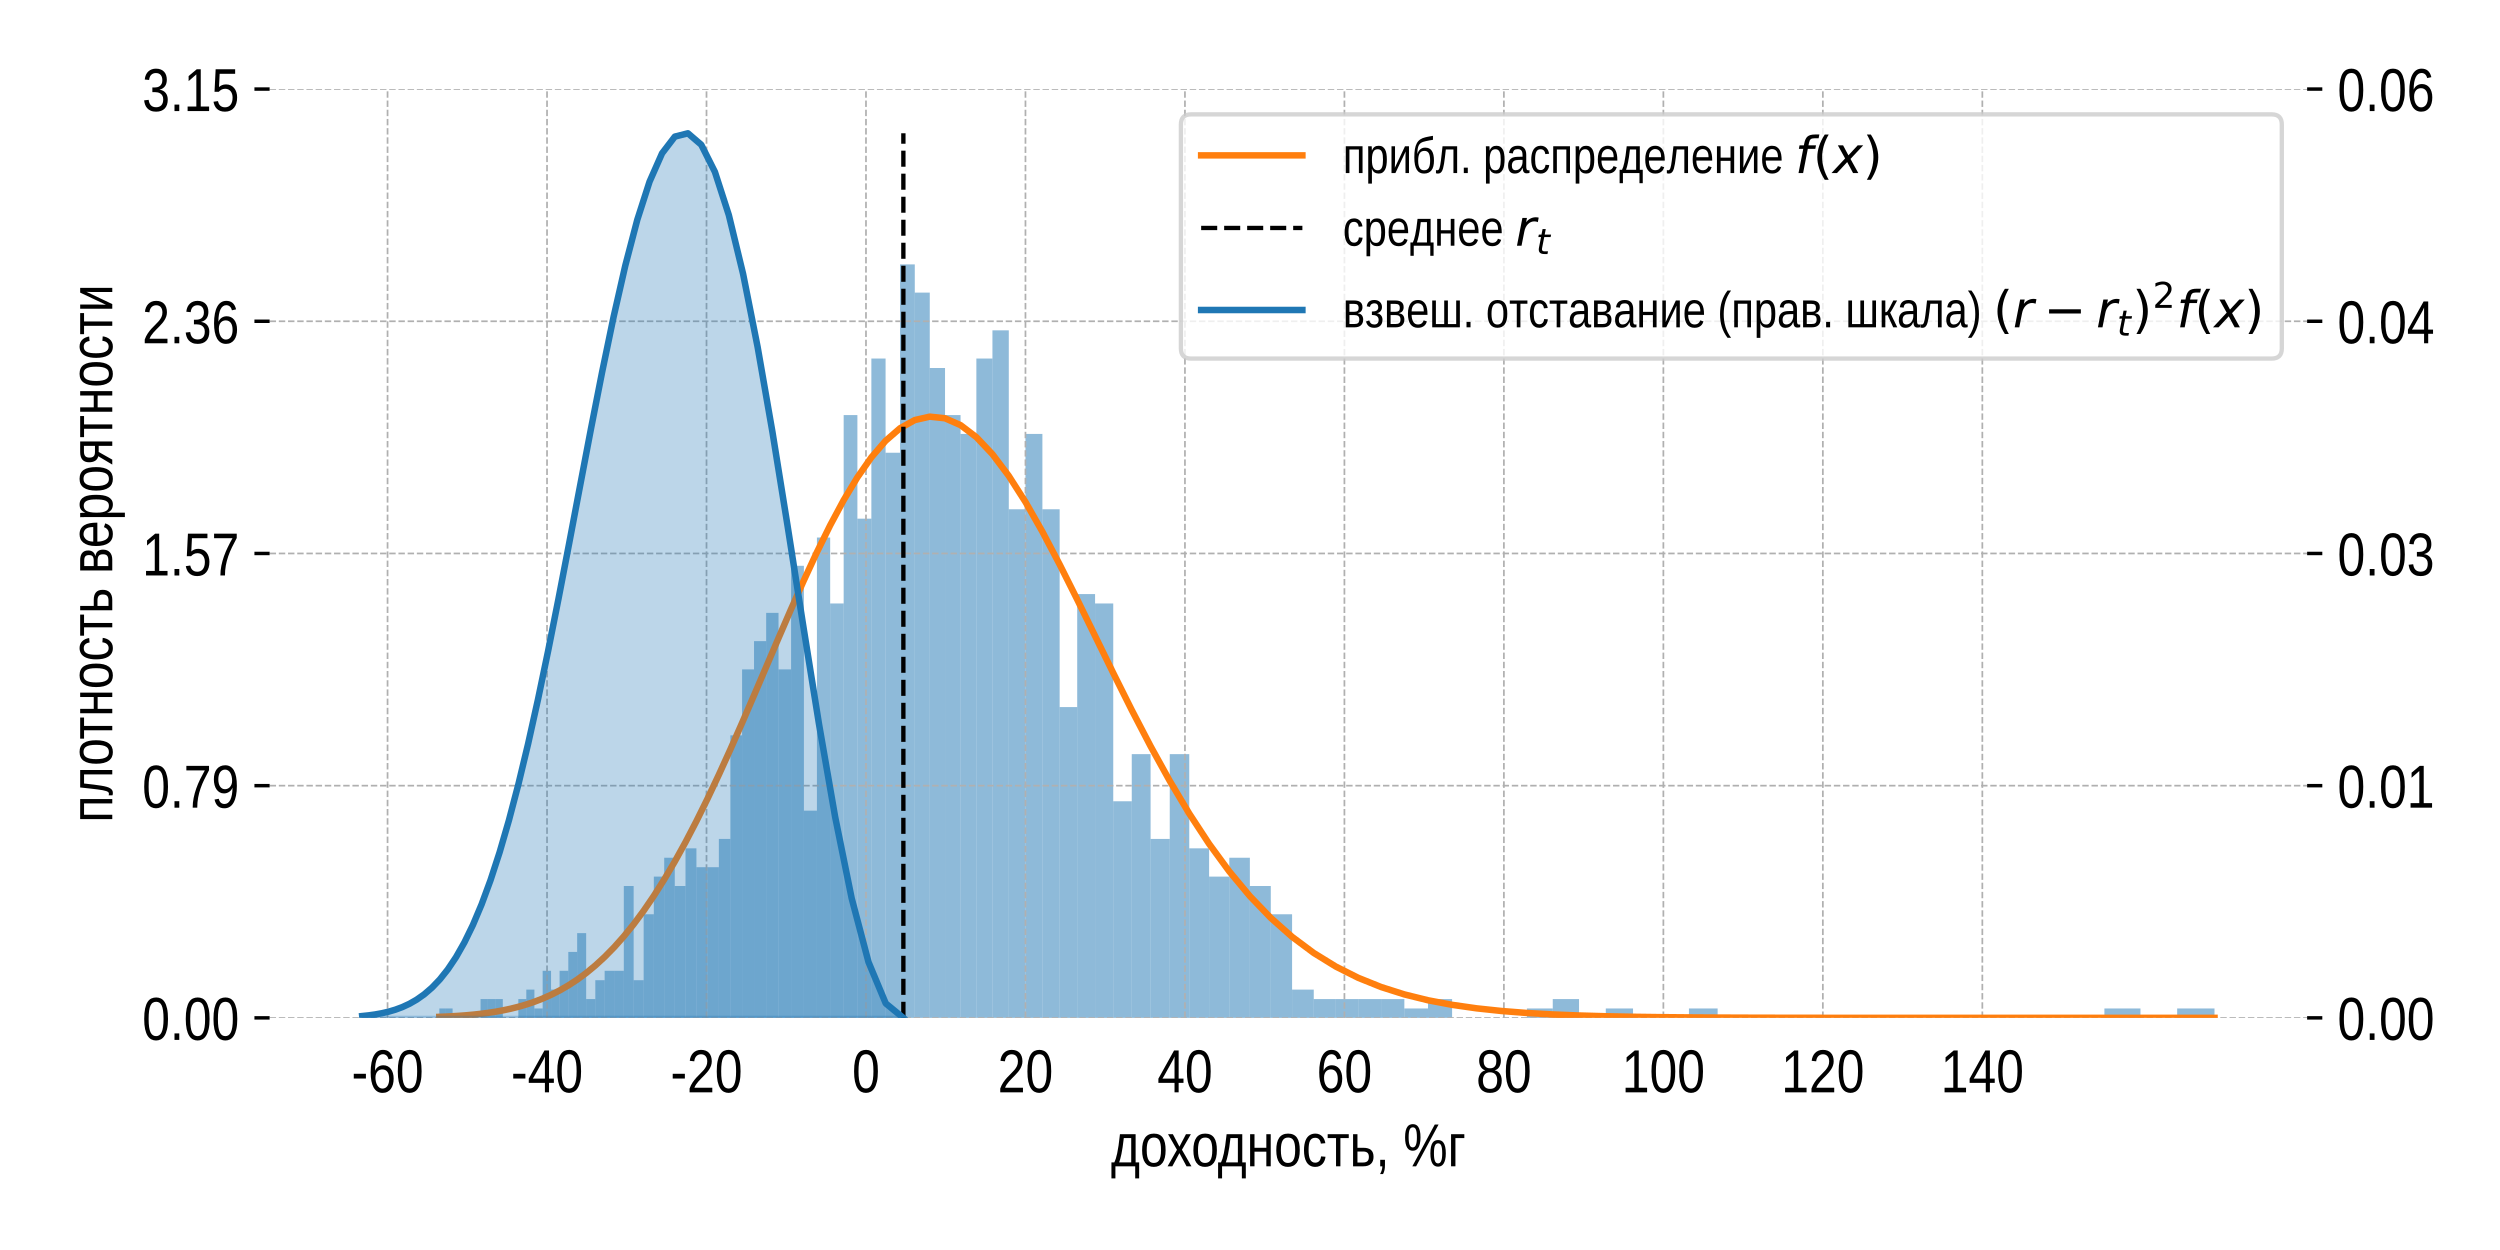 <?xml version="1.0" encoding="utf-8" standalone="no"?>
<!DOCTYPE svg PUBLIC "-//W3C//DTD SVG 1.1//EN"
  "http://www.w3.org/Graphics/SVG/1.1/DTD/svg11.dtd">
<!-- Created with matplotlib (https://matplotlib.org/) -->
<svg height="288pt" version="1.1" viewBox="0 0 576 288" width="576pt" xmlns="http://www.w3.org/2000/svg" xmlns:xlink="http://www.w3.org/1999/xlink">
 <defs>
  <style type="text/css">*{stroke-linecap:butt;stroke-linejoin:round;}</style>
 </defs>
 <g id="figure_1">
  <g id="patch_1">
   <path d="M 0 288 
L 576 288 
L 576 0 
L 0 0 
z
" style="fill:#ffffff;"/>
  </g>
  <g id="axes_1">
   <g id="patch_2">
    <path d="M 62.12 234.52 
L 531.56 234.52 
L 531.56 20.52 
L 62.12 20.52 
z
" style="fill:#ffffff;"/>
   </g>
   <g id="patch_3">
    <path clip-path="url(#pb339c0b502)" d="M 101.225 234.52 
L 102.738 234.52 
L 102.738 232.35 
L 101.225 232.35 
z
" style="fill:#1f77b4;opacity:0.5;"/>
   </g>
   <g id="patch_4">
    <path clip-path="url(#pb339c0b502)" d="M 102.738 234.52 
L 104.278 234.52 
L 104.278 232.35 
L 102.738 232.35 
z
" style="fill:#1f77b4;opacity:0.5;"/>
   </g>
   <g id="patch_5">
    <path clip-path="url(#pb339c0b502)" d="M 104.278 234.52 
L 105.845 234.52 
L 105.845 234.52 
L 104.278 234.52 
z
" style="fill:#1f77b4;opacity:0.5;"/>
   </g>
   <g id="patch_6">
    <path clip-path="url(#pb339c0b502)" d="M 105.845 234.52 
L 107.44 234.52 
L 107.44 234.52 
L 105.845 234.52 
z
" style="fill:#1f77b4;opacity:0.5;"/>
   </g>
   <g id="patch_7">
    <path clip-path="url(#pb339c0b502)" d="M 107.44 234.52 
L 109.063 234.52 
L 109.063 234.52 
L 107.44 234.52 
z
" style="fill:#1f77b4;opacity:0.5;"/>
   </g>
   <g id="patch_8">
    <path clip-path="url(#pb339c0b502)" d="M 109.063 234.52 
L 110.715 234.52 
L 110.715 234.52 
L 109.063 234.52 
z
" style="fill:#1f77b4;opacity:0.5;"/>
   </g>
   <g id="patch_9">
    <path clip-path="url(#pb339c0b502)" d="M 110.715 234.52 
L 112.396 234.52 
L 112.396 230.18 
L 110.715 230.18 
z
" style="fill:#1f77b4;opacity:0.5;"/>
   </g>
   <g id="patch_10">
    <path clip-path="url(#pb339c0b502)" d="M 112.396 234.52 
L 114.107 234.52 
L 114.107 230.18 
L 112.396 230.18 
z
" style="fill:#1f77b4;opacity:0.5;"/>
   </g>
   <g id="patch_11">
    <path clip-path="url(#pb339c0b502)" d="M 114.107 234.52 
L 115.848 234.52 
L 115.848 230.18 
L 114.107 230.18 
z
" style="fill:#1f77b4;opacity:0.5;"/>
   </g>
   <g id="patch_12">
    <path clip-path="url(#pb339c0b502)" d="M 115.848 234.52 
L 117.62 234.52 
L 117.62 234.52 
L 115.848 234.52 
z
" style="fill:#1f77b4;opacity:0.5;"/>
   </g>
   <g id="patch_13">
    <path clip-path="url(#pb339c0b502)" d="M 117.62 234.52 
L 119.423 234.52 
L 119.423 234.52 
L 117.62 234.52 
z
" style="fill:#1f77b4;opacity:0.5;"/>
   </g>
   <g id="patch_14">
    <path clip-path="url(#pb339c0b502)" d="M 119.423 234.52 
L 121.259 234.52 
L 121.259 230.18 
L 119.423 230.18 
z
" style="fill:#1f77b4;opacity:0.5;"/>
   </g>
   <g id="patch_15">
    <path clip-path="url(#pb339c0b502)" d="M 121.259 234.52 
L 123.127 234.52 
L 123.127 228.01 
L 121.259 228.01 
z
" style="fill:#1f77b4;opacity:0.5;"/>
   </g>
   <g id="patch_16">
    <path clip-path="url(#pb339c0b502)" d="M 123.127 234.52 
L 125.028 234.52 
L 125.028 232.35 
L 123.127 232.35 
z
" style="fill:#1f77b4;opacity:0.5;"/>
   </g>
   <g id="patch_17">
    <path clip-path="url(#pb339c0b502)" d="M 125.028 234.52 
L 126.962 234.52 
L 126.962 223.67 
L 125.028 223.67 
z
" style="fill:#1f77b4;opacity:0.5;"/>
   </g>
   <g id="patch_18">
    <path clip-path="url(#pb339c0b502)" d="M 126.962 234.52 
L 128.931 234.52 
L 128.931 228.01 
L 126.962 228.01 
z
" style="fill:#1f77b4;opacity:0.5;"/>
   </g>
   <g id="patch_19">
    <path clip-path="url(#pb339c0b502)" d="M 128.931 234.52 
L 130.935 234.52 
L 130.935 223.67 
L 128.931 223.67 
z
" style="fill:#1f77b4;opacity:0.5;"/>
   </g>
   <g id="patch_20">
    <path clip-path="url(#pb339c0b502)" d="M 130.935 234.52 
L 132.975 234.52 
L 132.975 219.329 
L 130.935 219.329 
z
" style="fill:#1f77b4;opacity:0.5;"/>
   </g>
   <g id="patch_21">
    <path clip-path="url(#pb339c0b502)" d="M 132.975 234.52 
L 135.05 234.52 
L 135.05 214.989 
L 132.975 214.989 
z
" style="fill:#1f77b4;opacity:0.5;"/>
   </g>
   <g id="patch_22">
    <path clip-path="url(#pb339c0b502)" d="M 135.05 234.52 
L 137.162 234.52 
L 137.162 230.18 
L 135.05 230.18 
z
" style="fill:#1f77b4;opacity:0.5;"/>
   </g>
   <g id="patch_23">
    <path clip-path="url(#pb339c0b502)" d="M 137.162 234.52 
L 139.312 234.52 
L 139.312 225.84 
L 137.162 225.84 
z
" style="fill:#1f77b4;opacity:0.5;"/>
   </g>
   <g id="patch_24">
    <path clip-path="url(#pb339c0b502)" d="M 139.312 234.52 
L 141.5 234.52 
L 141.5 223.67 
L 139.312 223.67 
z
" style="fill:#1f77b4;opacity:0.5;"/>
   </g>
   <g id="patch_25">
    <path clip-path="url(#pb339c0b502)" d="M 141.5 234.52 
L 143.726 234.52 
L 143.726 223.67 
L 141.5 223.67 
z
" style="fill:#1f77b4;opacity:0.5;"/>
   </g>
   <g id="patch_26">
    <path clip-path="url(#pb339c0b502)" d="M 143.726 234.52 
L 145.992 234.52 
L 145.992 204.139 
L 143.726 204.139 
z
" style="fill:#1f77b4;opacity:0.5;"/>
   </g>
   <g id="patch_27">
    <path clip-path="url(#pb339c0b502)" d="M 145.992 234.52 
L 148.298 234.52 
L 148.298 225.84 
L 145.992 225.84 
z
" style="fill:#1f77b4;opacity:0.5;"/>
   </g>
   <g id="patch_28">
    <path clip-path="url(#pb339c0b502)" d="M 148.298 234.52 
L 150.645 234.52 
L 150.645 210.649 
L 148.298 210.649 
z
" style="fill:#1f77b4;opacity:0.5;"/>
   </g>
   <g id="patch_29">
    <path clip-path="url(#pb339c0b502)" d="M 150.645 234.52 
L 153.033 234.52 
L 153.033 201.969 
L 150.645 201.969 
z
" style="fill:#1f77b4;opacity:0.5;"/>
   </g>
   <g id="patch_30">
    <path clip-path="url(#pb339c0b502)" d="M 153.033 234.52 
L 155.464 234.52 
L 155.464 197.628 
L 153.033 197.628 
z
" style="fill:#1f77b4;opacity:0.5;"/>
   </g>
   <g id="patch_31">
    <path clip-path="url(#pb339c0b502)" d="M 155.464 234.52 
L 157.938 234.52 
L 157.938 204.139 
L 155.464 204.139 
z
" style="fill:#1f77b4;opacity:0.5;"/>
   </g>
   <g id="patch_32">
    <path clip-path="url(#pb339c0b502)" d="M 157.938 234.52 
L 160.455 234.52 
L 160.455 195.458 
L 157.938 195.458 
z
" style="fill:#1f77b4;opacity:0.5;"/>
   </g>
   <g id="patch_33">
    <path clip-path="url(#pb339c0b502)" d="M 160.455 234.52 
L 163.017 234.52 
L 163.017 199.799 
L 160.455 199.799 
z
" style="fill:#1f77b4;opacity:0.5;"/>
   </g>
   <g id="patch_34">
    <path clip-path="url(#pb339c0b502)" d="M 163.017 234.52 
L 165.625 234.52 
L 165.625 199.799 
L 163.017 199.799 
z
" style="fill:#1f77b4;opacity:0.5;"/>
   </g>
   <g id="patch_35">
    <path clip-path="url(#pb339c0b502)" d="M 165.625 234.52 
L 168.279 234.52 
L 168.279 193.288 
L 165.625 193.288 
z
" style="fill:#1f77b4;opacity:0.5;"/>
   </g>
   <g id="patch_36">
    <path clip-path="url(#pb339c0b502)" d="M 168.279 234.52 
L 170.98 234.52 
L 170.98 169.417 
L 168.279 169.417 
z
" style="fill:#1f77b4;opacity:0.5;"/>
   </g>
   <g id="patch_37">
    <path clip-path="url(#pb339c0b502)" d="M 170.98 234.52 
L 173.728 234.52 
L 173.728 154.227 
L 170.98 154.227 
z
" style="fill:#1f77b4;opacity:0.5;"/>
   </g>
   <g id="patch_38">
    <path clip-path="url(#pb339c0b502)" d="M 173.728 234.52 
L 176.526 234.52 
L 176.526 147.716 
L 173.728 147.716 
z
" style="fill:#1f77b4;opacity:0.5;"/>
   </g>
   <g id="patch_39">
    <path clip-path="url(#pb339c0b502)" d="M 176.526 234.52 
L 179.372 234.52 
L 179.372 141.206 
L 176.526 141.206 
z
" style="fill:#1f77b4;opacity:0.5;"/>
   </g>
   <g id="patch_40">
    <path clip-path="url(#pb339c0b502)" d="M 179.372 234.52 
L 182.27 234.52 
L 182.27 154.227 
L 179.372 154.227 
z
" style="fill:#1f77b4;opacity:0.5;"/>
   </g>
   <g id="patch_41">
    <path clip-path="url(#pb339c0b502)" d="M 182.27 234.52 
L 185.218 234.52 
L 185.218 130.356 
L 182.27 130.356 
z
" style="fill:#1f77b4;opacity:0.5;"/>
   </g>
   <g id="patch_42">
    <path clip-path="url(#pb339c0b502)" d="M 185.218 234.52 
L 188.219 234.52 
L 188.219 186.778 
L 185.218 186.778 
z
" style="fill:#1f77b4;opacity:0.5;"/>
   </g>
   <g id="patch_43">
    <path clip-path="url(#pb339c0b502)" d="M 188.219 234.52 
L 191.273 234.52 
L 191.273 123.845 
L 188.219 123.845 
z
" style="fill:#1f77b4;opacity:0.5;"/>
   </g>
   <g id="patch_44">
    <path clip-path="url(#pb339c0b502)" d="M 191.273 234.52 
L 194.381 234.52 
L 194.381 139.036 
L 191.273 139.036 
z
" style="fill:#1f77b4;opacity:0.5;"/>
   </g>
   <g id="patch_45">
    <path clip-path="url(#pb339c0b502)" d="M 194.381 234.52 
L 197.544 234.52 
L 197.544 95.634 
L 194.381 95.634 
z
" style="fill:#1f77b4;opacity:0.5;"/>
   </g>
   <g id="patch_46">
    <path clip-path="url(#pb339c0b502)" d="M 197.544 234.52 
L 200.763 234.52 
L 200.763 119.505 
L 197.544 119.505 
z
" style="fill:#1f77b4;opacity:0.5;"/>
   </g>
   <g id="patch_47">
    <path clip-path="url(#pb339c0b502)" d="M 200.763 234.52 
L 204.04 234.52 
L 204.04 82.614 
L 200.763 82.614 
z
" style="fill:#1f77b4;opacity:0.5;"/>
   </g>
   <g id="patch_48">
    <path clip-path="url(#pb339c0b502)" d="M 204.04 234.52 
L 207.374 234.52 
L 207.374 104.314 
L 204.04 104.314 
z
" style="fill:#1f77b4;opacity:0.5;"/>
   </g>
   <g id="patch_49">
    <path clip-path="url(#pb339c0b502)" d="M 207.374 234.52 
L 210.767 234.52 
L 210.767 60.913 
L 207.374 60.913 
z
" style="fill:#1f77b4;opacity:0.5;"/>
   </g>
   <g id="patch_50">
    <path clip-path="url(#pb339c0b502)" d="M 210.767 234.52 
L 214.221 234.52 
L 214.221 67.423 
L 210.767 67.423 
z
" style="fill:#1f77b4;opacity:0.5;"/>
   </g>
   <g id="patch_51">
    <path clip-path="url(#pb339c0b502)" d="M 214.221 234.52 
L 217.735 234.52 
L 217.735 84.784 
L 214.221 84.784 
z
" style="fill:#1f77b4;opacity:0.5;"/>
   </g>
   <g id="patch_52">
    <path clip-path="url(#pb339c0b502)" d="M 217.735 234.52 
L 221.312 234.52 
L 221.312 95.634 
L 217.735 95.634 
z
" style="fill:#1f77b4;opacity:0.5;"/>
   </g>
   <g id="patch_53">
    <path clip-path="url(#pb339c0b502)" d="M 221.312 234.52 
L 224.952 234.52 
L 224.952 99.974 
L 221.312 99.974 
z
" style="fill:#1f77b4;opacity:0.5;"/>
   </g>
   <g id="patch_54">
    <path clip-path="url(#pb339c0b502)" d="M 224.952 234.52 
L 228.657 234.52 
L 228.657 82.614 
L 224.952 82.614 
z
" style="fill:#1f77b4;opacity:0.5;"/>
   </g>
   <g id="patch_55">
    <path clip-path="url(#pb339c0b502)" d="M 228.657 234.52 
L 232.427 234.52 
L 232.427 76.103 
L 228.657 76.103 
z
" style="fill:#1f77b4;opacity:0.5;"/>
   </g>
   <g id="patch_56">
    <path clip-path="url(#pb339c0b502)" d="M 232.427 234.52 
L 236.264 234.52 
L 236.264 117.335 
L 232.427 117.335 
z
" style="fill:#1f77b4;opacity:0.5;"/>
   </g>
   <g id="patch_57">
    <path clip-path="url(#pb339c0b502)" d="M 236.264 234.52 
L 240.169 234.52 
L 240.169 99.974 
L 236.264 99.974 
z
" style="fill:#1f77b4;opacity:0.5;"/>
   </g>
   <g id="patch_58">
    <path clip-path="url(#pb339c0b502)" d="M 240.169 234.52 
L 244.143 234.52 
L 244.143 117.335 
L 240.169 117.335 
z
" style="fill:#1f77b4;opacity:0.5;"/>
   </g>
   <g id="patch_59">
    <path clip-path="url(#pb339c0b502)" d="M 244.143 234.52 
L 248.188 234.52 
L 248.188 162.907 
L 244.143 162.907 
z
" style="fill:#1f77b4;opacity:0.5;"/>
   </g>
   <g id="patch_60">
    <path clip-path="url(#pb339c0b502)" d="M 248.188 234.52 
L 252.304 234.52 
L 252.304 136.866 
L 248.188 136.866 
z
" style="fill:#1f77b4;opacity:0.5;"/>
   </g>
   <g id="patch_61">
    <path clip-path="url(#pb339c0b502)" d="M 252.304 234.52 
L 256.493 234.52 
L 256.493 139.036 
L 252.304 139.036 
z
" style="fill:#1f77b4;opacity:0.5;"/>
   </g>
   <g id="patch_62">
    <path clip-path="url(#pb339c0b502)" d="M 256.493 234.52 
L 260.756 234.52 
L 260.756 184.608 
L 256.493 184.608 
z
" style="fill:#1f77b4;opacity:0.5;"/>
   </g>
   <g id="patch_63">
    <path clip-path="url(#pb339c0b502)" d="M 260.756 234.52 
L 265.095 234.52 
L 265.095 173.757 
L 260.756 173.757 
z
" style="fill:#1f77b4;opacity:0.5;"/>
   </g>
   <g id="patch_64">
    <path clip-path="url(#pb339c0b502)" d="M 265.095 234.52 
L 269.511 234.52 
L 269.511 193.288 
L 265.095 193.288 
z
" style="fill:#1f77b4;opacity:0.5;"/>
   </g>
   <g id="patch_65">
    <path clip-path="url(#pb339c0b502)" d="M 269.511 234.52 
L 274.005 234.52 
L 274.005 173.757 
L 269.511 173.757 
z
" style="fill:#1f77b4;opacity:0.5;"/>
   </g>
   <g id="patch_66">
    <path clip-path="url(#pb339c0b502)" d="M 274.005 234.52 
L 278.578 234.52 
L 278.578 195.458 
L 274.005 195.458 
z
" style="fill:#1f77b4;opacity:0.5;"/>
   </g>
   <g id="patch_67">
    <path clip-path="url(#pb339c0b502)" d="M 278.578 234.52 
L 283.233 234.52 
L 283.233 201.969 
L 278.578 201.969 
z
" style="fill:#1f77b4;opacity:0.5;"/>
   </g>
   <g id="patch_68">
    <path clip-path="url(#pb339c0b502)" d="M 283.233 234.52 
L 287.97 234.52 
L 287.97 197.628 
L 283.233 197.628 
z
" style="fill:#1f77b4;opacity:0.5;"/>
   </g>
   <g id="patch_69">
    <path clip-path="url(#pb339c0b502)" d="M 287.97 234.52 
L 292.791 234.52 
L 292.791 204.139 
L 287.97 204.139 
z
" style="fill:#1f77b4;opacity:0.5;"/>
   </g>
   <g id="patch_70">
    <path clip-path="url(#pb339c0b502)" d="M 292.791 234.52 
L 297.697 234.52 
L 297.697 210.649 
L 292.791 210.649 
z
" style="fill:#1f77b4;opacity:0.5;"/>
   </g>
   <g id="patch_71">
    <path clip-path="url(#pb339c0b502)" d="M 297.697 234.52 
L 302.69 234.52 
L 302.69 228.01 
L 297.697 228.01 
z
" style="fill:#1f77b4;opacity:0.5;"/>
   </g>
   <g id="patch_72">
    <path clip-path="url(#pb339c0b502)" d="M 302.69 234.52 
L 307.772 234.52 
L 307.772 230.18 
L 302.69 230.18 
z
" style="fill:#1f77b4;opacity:0.5;"/>
   </g>
   <g id="patch_73">
    <path clip-path="url(#pb339c0b502)" d="M 307.772 234.52 
L 312.943 234.52 
L 312.943 230.18 
L 307.772 230.18 
z
" style="fill:#1f77b4;opacity:0.5;"/>
   </g>
   <g id="patch_74">
    <path clip-path="url(#pb339c0b502)" d="M 312.943 234.52 
L 318.206 234.52 
L 318.206 230.18 
L 312.943 230.18 
z
" style="fill:#1f77b4;opacity:0.5;"/>
   </g>
   <g id="patch_75">
    <path clip-path="url(#pb339c0b502)" d="M 318.206 234.52 
L 323.563 234.52 
L 323.563 230.18 
L 318.206 230.18 
z
" style="fill:#1f77b4;opacity:0.5;"/>
   </g>
   <g id="patch_76">
    <path clip-path="url(#pb339c0b502)" d="M 323.563 234.52 
L 329.014 234.52 
L 329.014 232.35 
L 323.563 232.35 
z
" style="fill:#1f77b4;opacity:0.5;"/>
   </g>
   <g id="patch_77">
    <path clip-path="url(#pb339c0b502)" d="M 329.014 234.52 
L 334.562 234.52 
L 334.562 230.18 
L 329.014 230.18 
z
" style="fill:#1f77b4;opacity:0.5;"/>
   </g>
   <g id="patch_78">
    <path clip-path="url(#pb339c0b502)" d="M 334.562 234.52 
L 340.208 234.52 
L 340.208 234.52 
L 334.562 234.52 
z
" style="fill:#1f77b4;opacity:0.5;"/>
   </g>
   <g id="patch_79">
    <path clip-path="url(#pb339c0b502)" d="M 340.208 234.52 
L 345.954 234.52 
L 345.954 234.52 
L 340.208 234.52 
z
" style="fill:#1f77b4;opacity:0.5;"/>
   </g>
   <g id="patch_80">
    <path clip-path="url(#pb339c0b502)" d="M 345.954 234.52 
L 351.802 234.52 
L 351.802 234.52 
L 345.954 234.52 
z
" style="fill:#1f77b4;opacity:0.5;"/>
   </g>
   <g id="patch_81">
    <path clip-path="url(#pb339c0b502)" d="M 351.802 234.52 
L 357.754 234.52 
L 357.754 232.35 
L 351.802 232.35 
z
" style="fill:#1f77b4;opacity:0.5;"/>
   </g>
   <g id="patch_82">
    <path clip-path="url(#pb339c0b502)" d="M 357.754 234.52 
L 363.811 234.52 
L 363.811 230.18 
L 357.754 230.18 
z
" style="fill:#1f77b4;opacity:0.5;"/>
   </g>
   <g id="patch_83">
    <path clip-path="url(#pb339c0b502)" d="M 363.811 234.52 
L 369.975 234.52 
L 369.975 234.52 
L 363.811 234.52 
z
" style="fill:#1f77b4;opacity:0.5;"/>
   </g>
   <g id="patch_84">
    <path clip-path="url(#pb339c0b502)" d="M 369.975 234.52 
L 376.249 234.52 
L 376.249 232.35 
L 369.975 232.35 
z
" style="fill:#1f77b4;opacity:0.5;"/>
   </g>
   <g id="patch_85">
    <path clip-path="url(#pb339c0b502)" d="M 376.249 234.52 
L 382.633 234.52 
L 382.633 234.52 
L 376.249 234.52 
z
" style="fill:#1f77b4;opacity:0.5;"/>
   </g>
   <g id="patch_86">
    <path clip-path="url(#pb339c0b502)" d="M 382.633 234.52 
L 389.131 234.52 
L 389.131 234.52 
L 382.633 234.52 
z
" style="fill:#1f77b4;opacity:0.5;"/>
   </g>
   <g id="patch_87">
    <path clip-path="url(#pb339c0b502)" d="M 389.131 234.52 
L 395.743 234.52 
L 395.743 232.35 
L 389.131 232.35 
z
" style="fill:#1f77b4;opacity:0.5;"/>
   </g>
   <g id="patch_88">
    <path clip-path="url(#pb339c0b502)" d="M 395.743 234.52 
L 402.473 234.52 
L 402.473 234.52 
L 395.743 234.52 
z
" style="fill:#1f77b4;opacity:0.5;"/>
   </g>
   <g id="patch_89">
    <path clip-path="url(#pb339c0b502)" d="M 402.473 234.52 
L 409.322 234.52 
L 409.322 234.52 
L 402.473 234.52 
z
" style="fill:#1f77b4;opacity:0.5;"/>
   </g>
   <g id="patch_90">
    <path clip-path="url(#pb339c0b502)" d="M 409.322 234.52 
L 416.293 234.52 
L 416.293 234.52 
L 409.322 234.52 
z
" style="fill:#1f77b4;opacity:0.5;"/>
   </g>
   <g id="patch_91">
    <path clip-path="url(#pb339c0b502)" d="M 416.293 234.52 
L 423.387 234.52 
L 423.387 234.52 
L 416.293 234.52 
z
" style="fill:#1f77b4;opacity:0.5;"/>
   </g>
   <g id="patch_92">
    <path clip-path="url(#pb339c0b502)" d="M 423.387 234.52 
L 430.606 234.52 
L 430.606 234.52 
L 423.387 234.52 
z
" style="fill:#1f77b4;opacity:0.5;"/>
   </g>
   <g id="patch_93">
    <path clip-path="url(#pb339c0b502)" d="M 430.606 234.52 
L 437.954 234.52 
L 437.954 234.52 
L 430.606 234.52 
z
" style="fill:#1f77b4;opacity:0.5;"/>
   </g>
   <g id="patch_94">
    <path clip-path="url(#pb339c0b502)" d="M 437.954 234.52 
L 445.431 234.52 
L 445.431 234.52 
L 437.954 234.52 
z
" style="fill:#1f77b4;opacity:0.5;"/>
   </g>
   <g id="patch_95">
    <path clip-path="url(#pb339c0b502)" d="M 445.431 234.52 
L 453.041 234.52 
L 453.041 234.52 
L 445.431 234.52 
z
" style="fill:#1f77b4;opacity:0.5;"/>
   </g>
   <g id="patch_96">
    <path clip-path="url(#pb339c0b502)" d="M 453.041 234.52 
L 460.786 234.52 
L 460.786 234.52 
L 453.041 234.52 
z
" style="fill:#1f77b4;opacity:0.5;"/>
   </g>
   <g id="patch_97">
    <path clip-path="url(#pb339c0b502)" d="M 460.786 234.52 
L 468.668 234.52 
L 468.668 234.52 
L 460.786 234.52 
z
" style="fill:#1f77b4;opacity:0.5;"/>
   </g>
   <g id="patch_98">
    <path clip-path="url(#pb339c0b502)" d="M 468.668 234.52 
L 476.689 234.52 
L 476.689 234.52 
L 468.668 234.52 
z
" style="fill:#1f77b4;opacity:0.5;"/>
   </g>
   <g id="patch_99">
    <path clip-path="url(#pb339c0b502)" d="M 476.689 234.52 
L 484.853 234.52 
L 484.853 234.52 
L 476.689 234.52 
z
" style="fill:#1f77b4;opacity:0.5;"/>
   </g>
   <g id="patch_100">
    <path clip-path="url(#pb339c0b502)" d="M 484.853 234.52 
L 493.161 234.52 
L 493.161 232.35 
L 484.853 232.35 
z
" style="fill:#1f77b4;opacity:0.5;"/>
   </g>
   <g id="patch_101">
    <path clip-path="url(#pb339c0b502)" d="M 493.161 234.52 
L 501.617 234.52 
L 501.617 234.52 
L 493.161 234.52 
z
" style="fill:#1f77b4;opacity:0.5;"/>
   </g>
   <g id="patch_102">
    <path clip-path="url(#pb339c0b502)" d="M 501.617 234.52 
L 510.222 234.52 
L 510.222 232.35 
L 501.617 232.35 
z
" style="fill:#1f77b4;opacity:0.5;"/>
   </g>
   <g id="matplotlib.axis_1">
    <g id="xtick_1">
     <g id="line2d_1">
      <path clip-path="url(#pb339c0b502)" d="M 89.292 234.52 
L 89.292 20.52 
" style="fill:none;stroke:#b0b0b0;stroke-dasharray:1.48,0.64;stroke-dashoffset:0;stroke-width:0.4;"/>
     </g>
     <g id="text_1">
      <!-- -60 -->
      <g transform="translate(80.996 251.666)scale(0.14 -0.14)">
       <defs>
        <path d="M 3.656 22.656 
L 3.656 30.469 
L 23.641 30.469 
L 23.641 22.656 
z
" id="LiberationSansNarrow-45"/>
        <path d="M 42 22.516 
Q 42 17.328 40.828 13 
Q 39.656 8.688 37.359 5.578 
Q 35.062 2.484 31.641 0.75 
Q 28.219 -0.984 23.781 -0.984 
Q 18.844 -0.984 15.156 1.312 
Q 11.469 3.609 9.031 7.922 
Q 6.594 12.25 5.375 18.531 
Q 4.156 24.812 4.156 32.812 
Q 4.156 42 5.547 48.922 
Q 6.938 55.859 9.516 60.5 
Q 12.109 65.141 15.859 67.484 
Q 19.625 69.828 24.359 69.828 
Q 27.25 69.828 29.766 69.094 
Q 32.281 68.359 34.328 66.719 
Q 36.375 65.094 37.938 62.406 
Q 39.5 59.719 40.438 55.812 
L 33.547 54.297 
Q 32.422 58.734 29.953 60.719 
Q 27.484 62.703 24.266 62.703 
Q 21.297 62.703 18.891 60.984 
Q 16.5 59.281 14.812 55.875 
Q 13.141 52.484 12.234 47.359 
Q 11.328 42.234 11.328 35.406 
Q 13.281 39.844 16.844 42.156 
Q 20.406 44.484 25.047 44.484 
Q 28.906 44.484 32 42.969 
Q 35.109 41.453 37.328 38.594 
Q 39.547 35.75 40.766 31.672 
Q 42 27.594 42 22.516 
z
M 34.672 22.125 
Q 34.672 25.688 33.953 28.562 
Q 33.25 31.453 31.812 33.469 
Q 30.375 35.5 28.25 36.594 
Q 26.125 37.703 23.297 37.703 
Q 21.344 37.703 19.328 36.984 
Q 17.328 36.281 15.719 34.688 
Q 14.109 33.109 13.078 30.516 
Q 12.062 27.938 12.062 24.219 
Q 12.062 20.406 12.859 17.109 
Q 13.672 13.812 15.156 11.375 
Q 16.656 8.938 18.781 7.516 
Q 20.906 6.109 23.531 6.109 
Q 26.125 6.109 28.203 7.203 
Q 30.281 8.297 31.719 10.375 
Q 33.156 12.453 33.906 15.422 
Q 34.672 18.406 34.672 22.125 
z
" id="LiberationSansNarrow-54"/>
        <path d="M 42.391 34.422 
Q 42.391 24.516 40.844 17.75 
Q 39.312 10.984 36.641 6.812 
Q 33.984 2.641 30.391 0.828 
Q 26.812 -0.984 22.703 -0.984 
Q 18.609 -0.984 15.031 0.828 
Q 11.469 2.641 8.828 6.781 
Q 6.203 10.938 4.703 17.703 
Q 3.219 24.469 3.219 34.422 
Q 3.219 44.828 4.703 51.641 
Q 6.203 58.453 8.828 62.5 
Q 11.469 66.547 15.078 68.188 
Q 18.703 69.828 22.953 69.828 
Q 27 69.828 30.531 68.188 
Q 34.078 66.547 36.719 62.5 
Q 39.359 58.453 40.875 51.641 
Q 42.391 44.828 42.391 34.422 
z
M 35.062 34.422 
Q 35.062 42.625 34.281 48.062 
Q 33.5 53.516 31.938 56.766 
Q 30.375 60.016 28.094 61.359 
Q 25.828 62.703 22.953 62.703 
Q 19.922 62.703 17.578 61.328 
Q 15.234 59.969 13.672 56.719 
Q 12.109 53.469 11.297 48.016 
Q 10.5 42.578 10.5 34.422 
Q 10.5 26.516 11.297 21.094 
Q 12.109 15.672 13.688 12.375 
Q 15.281 9.078 17.578 7.641 
Q 19.875 6.203 22.797 6.203 
Q 25.641 6.203 27.906 7.641 
Q 30.172 9.078 31.75 12.375 
Q 33.344 15.672 34.203 21.094 
Q 35.062 26.516 35.062 34.422 
z
" id="LiberationSansNarrow-48"/>
       </defs>
       <use xlink:href="#LiberationSansNarrow-45"/>
       <use x="27.295" xlink:href="#LiberationSansNarrow-54"/>
       <use x="72.9" xlink:href="#LiberationSansNarrow-48"/>
      </g>
     </g>
    </g>
    <g id="xtick_2">
     <g id="line2d_2">
      <path clip-path="url(#pb339c0b502)" d="M 126.035 234.52 
L 126.035 20.52 
" style="fill:none;stroke:#b0b0b0;stroke-dasharray:1.48,0.64;stroke-dashoffset:0;stroke-width:0.4;"/>
     </g>
     <g id="text_2">
      <!-- -40 -->
      <g transform="translate(117.739 251.666)scale(0.14 -0.14)">
       <defs>
        <path d="M 35.25 15.578 
L 35.25 0 
L 28.469 0 
L 28.469 15.578 
L 1.906 15.578 
L 1.906 22.406 
L 27.688 68.797 
L 35.25 68.797 
L 35.25 22.516 
L 43.219 22.516 
L 43.219 15.578 
z
M 28.469 58.891 
Q 28.375 58.641 28.031 57.906 
L 27.344 56.344 
L 26.562 54.594 
Q 26.125 53.656 25.781 53.078 
L 11.328 27.094 
Q 11.141 26.703 10.75 26.078 
L 9.969 24.812 
L 9.188 23.484 
Q 8.797 22.859 8.547 22.516 
L 28.469 22.516 
z
" id="LiberationSansNarrow-52"/>
       </defs>
       <use xlink:href="#LiberationSansNarrow-45"/>
       <use x="27.295" xlink:href="#LiberationSansNarrow-52"/>
       <use x="72.9" xlink:href="#LiberationSansNarrow-48"/>
      </g>
     </g>
    </g>
    <g id="xtick_3">
     <g id="line2d_3">
      <path clip-path="url(#pb339c0b502)" d="M 162.779 234.52 
L 162.779 20.52 
" style="fill:none;stroke:#b0b0b0;stroke-dasharray:1.48,0.64;stroke-dashoffset:0;stroke-width:0.4;"/>
     </g>
     <g id="text_3">
      <!-- -20 -->
      <g transform="translate(154.483 251.666)scale(0.14 -0.14)">
       <defs>
        <path d="M 4.109 0 
L 4.109 6.203 
Q 6.156 11.922 9.109 16.281 
Q 12.062 20.656 15.312 24.188 
Q 18.562 27.734 21.734 30.766 
Q 24.906 33.797 27.469 36.812 
Q 30.031 39.844 31.609 43.156 
Q 33.203 46.484 33.203 50.688 
Q 33.203 53.609 32.469 55.828 
Q 31.734 58.062 30.391 59.562 
Q 29.047 61.078 27.141 61.828 
Q 25.25 62.594 22.906 62.594 
Q 20.75 62.594 18.844 61.859 
Q 16.938 61.141 15.453 59.672 
Q 13.969 58.203 13.031 56.031 
Q 12.109 53.859 11.812 50.984 
L 4.438 51.812 
Q 4.781 55.516 6.125 58.781 
Q 7.469 62.062 9.781 64.531 
Q 12.109 67 15.359 68.406 
Q 18.609 69.828 22.906 69.828 
Q 27.094 69.828 30.391 68.609 
Q 33.688 67.391 35.938 64.984 
Q 38.188 62.594 39.406 59.078 
Q 40.625 55.562 40.625 50.984 
Q 40.625 47.516 39.594 44.391 
Q 38.578 41.266 36.859 38.422 
Q 35.156 35.594 32.906 32.953 
Q 30.672 30.328 28.219 27.828 
L 23.297 22.859 
Q 20.797 20.359 18.625 17.859 
Q 16.453 15.375 14.734 12.812 
Q 13.031 10.25 12.062 7.469 
L 41.5 7.469 
L 41.5 0 
z
" id="LiberationSansNarrow-50"/>
       </defs>
       <use xlink:href="#LiberationSansNarrow-45"/>
       <use x="27.295" xlink:href="#LiberationSansNarrow-50"/>
       <use x="72.9" xlink:href="#LiberationSansNarrow-48"/>
      </g>
     </g>
    </g>
    <g id="xtick_4">
     <g id="line2d_4">
      <path clip-path="url(#pb339c0b502)" d="M 199.523 234.52 
L 199.523 20.52 
" style="fill:none;stroke:#b0b0b0;stroke-dasharray:1.48,0.64;stroke-dashoffset:0;stroke-width:0.4;"/>
     </g>
     <g id="text_4">
      <!-- 0 -->
      <g transform="translate(196.33 251.666)scale(0.14 -0.14)">
       <use xlink:href="#LiberationSansNarrow-48"/>
      </g>
     </g>
    </g>
    <g id="xtick_5">
     <g id="line2d_5">
      <path clip-path="url(#pb339c0b502)" d="M 236.267 234.52 
L 236.267 20.52 
" style="fill:none;stroke:#b0b0b0;stroke-dasharray:1.48,0.64;stroke-dashoffset:0;stroke-width:0.4;"/>
     </g>
     <g id="text_5">
      <!-- 20 -->
      <g transform="translate(229.881 251.666)scale(0.14 -0.14)">
       <use xlink:href="#LiberationSansNarrow-50"/>
       <use x="45.605" xlink:href="#LiberationSansNarrow-48"/>
      </g>
     </g>
    </g>
    <g id="xtick_6">
     <g id="line2d_6">
      <path clip-path="url(#pb339c0b502)" d="M 273.01 234.52 
L 273.01 20.52 
" style="fill:none;stroke:#b0b0b0;stroke-dasharray:1.48,0.64;stroke-dashoffset:0;stroke-width:0.4;"/>
     </g>
     <g id="text_6">
      <!-- 40 -->
      <g transform="translate(266.625 251.666)scale(0.14 -0.14)">
       <use xlink:href="#LiberationSansNarrow-52"/>
       <use x="45.605" xlink:href="#LiberationSansNarrow-48"/>
      </g>
     </g>
    </g>
    <g id="xtick_7">
     <g id="line2d_7">
      <path clip-path="url(#pb339c0b502)" d="M 309.754 234.52 
L 309.754 20.52 
" style="fill:none;stroke:#b0b0b0;stroke-dasharray:1.48,0.64;stroke-dashoffset:0;stroke-width:0.4;"/>
     </g>
     <g id="text_7">
      <!-- 60 -->
      <g transform="translate(303.369 251.666)scale(0.14 -0.14)">
       <use xlink:href="#LiberationSansNarrow-54"/>
       <use x="45.605" xlink:href="#LiberationSansNarrow-48"/>
      </g>
     </g>
    </g>
    <g id="xtick_8">
     <g id="line2d_8">
      <path clip-path="url(#pb339c0b502)" d="M 346.498 234.52 
L 346.498 20.52 
" style="fill:none;stroke:#b0b0b0;stroke-dasharray:1.48,0.64;stroke-dashoffset:0;stroke-width:0.4;"/>
     </g>
     <g id="text_8">
      <!-- 80 -->
      <g transform="translate(340.113 251.666)scale(0.14 -0.14)">
       <defs>
        <path d="M 42.047 19.188 
Q 42.047 14.797 40.891 11.109 
Q 39.75 7.422 37.406 4.734 
Q 35.062 2.047 31.422 0.531 
Q 27.781 -0.984 22.797 -0.984 
Q 17.828 -0.984 14.203 0.531 
Q 10.594 2.047 8.219 4.703 
Q 5.859 7.375 4.703 11.062 
Q 3.562 14.75 3.562 19.094 
Q 3.562 22.859 4.516 25.781 
Q 5.469 28.719 7.031 30.828 
Q 8.594 32.953 10.609 34.25 
Q 12.641 35.547 14.797 35.984 
L 14.797 36.188 
Q 12.453 36.859 10.594 38.375 
Q 8.734 39.891 7.469 42.016 
Q 6.203 44.141 5.547 46.719 
Q 4.891 49.312 4.891 52.203 
Q 4.891 55.812 6.031 59 
Q 7.172 62.203 9.422 64.625 
Q 11.672 67.047 14.984 68.438 
Q 18.312 69.828 22.656 69.828 
Q 27.25 69.828 30.641 68.406 
Q 34.031 67 36.25 64.578 
Q 38.484 62.156 39.547 58.938 
Q 40.625 55.719 40.625 52.094 
Q 40.625 49.266 39.969 46.672 
Q 39.312 44.094 38.062 41.969 
Q 36.812 39.844 34.938 38.344 
Q 33.062 36.859 30.609 36.281 
L 30.609 36.078 
Q 33.062 35.594 35.156 34.297 
Q 37.25 33.016 38.766 30.891 
Q 40.281 28.766 41.156 25.828 
Q 42.047 22.906 42.047 19.188 
z
M 33.156 51.609 
Q 33.156 54.203 32.609 56.344 
Q 32.078 58.5 30.828 60.031 
Q 29.594 61.578 27.594 62.422 
Q 25.594 63.281 22.656 63.281 
Q 19.828 63.281 17.875 62.422 
Q 15.922 61.578 14.641 60.031 
Q 13.375 58.5 12.812 56.344 
Q 12.25 54.203 12.25 51.609 
Q 12.25 49.562 12.688 47.406 
Q 13.141 45.266 14.312 43.5 
Q 15.484 41.75 17.5 40.625 
Q 19.531 39.5 22.75 39.5 
Q 26.172 39.5 28.219 40.625 
Q 30.281 41.75 31.375 43.5 
Q 32.469 45.266 32.812 47.406 
Q 33.156 49.562 33.156 51.609 
z
M 34.578 20.016 
Q 34.578 22.516 34.016 24.828 
Q 33.453 27.156 32.078 28.938 
Q 30.719 30.719 28.422 31.812 
Q 26.125 32.906 22.656 32.906 
Q 19.484 32.906 17.266 31.812 
Q 15.047 30.719 13.672 28.906 
Q 12.312 27.094 11.672 24.719 
Q 11.031 22.359 11.031 19.828 
Q 11.031 16.656 11.672 14.031 
Q 12.312 11.422 13.703 9.547 
Q 15.094 7.672 17.375 6.641 
Q 19.672 5.609 22.906 5.609 
Q 26.172 5.609 28.422 6.641 
Q 30.672 7.672 32.031 9.547 
Q 33.406 11.422 33.984 14.078 
Q 34.578 16.75 34.578 20.016 
z
" id="LiberationSansNarrow-56"/>
       </defs>
       <use xlink:href="#LiberationSansNarrow-56"/>
       <use x="45.605" xlink:href="#LiberationSansNarrow-48"/>
      </g>
     </g>
    </g>
    <g id="xtick_9">
     <g id="line2d_9">
      <path clip-path="url(#pb339c0b502)" d="M 383.242 234.52 
L 383.242 20.52 
" style="fill:none;stroke:#b0b0b0;stroke-dasharray:1.48,0.64;stroke-dashoffset:0;stroke-width:0.4;"/>
     </g>
     <g id="text_9">
      <!-- 100 -->
      <g transform="translate(373.664 251.666)scale(0.14 -0.14)">
       <defs>
        <path d="M 6.25 0 
L 6.25 7.469 
L 20.609 7.469 
L 20.609 60.406 
L 7.906 49.312 
L 7.906 57.625 
L 21.234 68.797 
L 27.875 68.797 
L 27.875 7.469 
L 41.609 7.469 
L 41.609 0 
z
" id="LiberationSansNarrow-49"/>
       </defs>
       <use xlink:href="#LiberationSansNarrow-49"/>
       <use x="45.605" xlink:href="#LiberationSansNarrow-48"/>
       <use x="91.211" xlink:href="#LiberationSansNarrow-48"/>
      </g>
     </g>
    </g>
    <g id="xtick_10">
     <g id="line2d_10">
      <path clip-path="url(#pb339c0b502)" d="M 419.986 234.52 
L 419.986 20.52 
" style="fill:none;stroke:#b0b0b0;stroke-dasharray:1.48,0.64;stroke-dashoffset:0;stroke-width:0.4;"/>
     </g>
     <g id="text_10">
      <!-- 120 -->
      <g transform="translate(410.408 251.666)scale(0.14 -0.14)">
       <use xlink:href="#LiberationSansNarrow-49"/>
       <use x="45.605" xlink:href="#LiberationSansNarrow-50"/>
       <use x="91.211" xlink:href="#LiberationSansNarrow-48"/>
      </g>
     </g>
    </g>
    <g id="xtick_11">
     <g id="line2d_11">
      <path clip-path="url(#pb339c0b502)" d="M 456.729 234.52 
L 456.729 20.52 
" style="fill:none;stroke:#b0b0b0;stroke-dasharray:1.48,0.64;stroke-dashoffset:0;stroke-width:0.4;"/>
     </g>
     <g id="text_11">
      <!-- 140 -->
      <g transform="translate(447.151 251.666)scale(0.14 -0.14)">
       <use xlink:href="#LiberationSansNarrow-49"/>
       <use x="45.605" xlink:href="#LiberationSansNarrow-52"/>
       <use x="91.211" xlink:href="#LiberationSansNarrow-48"/>
      </g>
     </g>
    </g>
    <g id="text_12">
     <!-- доходность, %г -->
     <g transform="translate(255.965 268.716)scale(0.14 -0.14)">
      <defs>
       <path d="M 33.344 46.438 
L 21.141 46.438 
Q 20.172 37.797 19.188 31.375 
Q 18.219 24.953 17.234 20.219 
Q 16.266 15.484 15.312 12.156 
Q 14.359 8.844 13.484 6.391 
L 33.344 6.391 
z
M 46.391 -19.922 
L 39.891 -19.922 
L 39.891 0 
L 7.328 0 
L 7.328 -19.922 
L 0.781 -19.922 
L 0.781 6.391 
L 5.562 6.391 
Q 6.781 8.844 7.922 12.328 
Q 9.078 15.828 10.219 21.188 
Q 11.375 26.562 12.516 34.25 
Q 13.672 41.938 14.797 52.828 
L 40.578 52.828 
L 40.578 6.391 
L 46.391 6.391 
z
" id="LiberationSansNarrow-1076"/>
       <path d="M 42.141 26.469 
Q 42.141 12.594 37.125 5.797 
Q 32.125 -0.984 22.609 -0.984 
Q 18.062 -0.984 14.516 0.672 
Q 10.984 2.344 8.516 5.766 
Q 6.062 9.188 4.766 14.328 
Q 3.469 19.484 3.469 26.469 
Q 3.469 53.812 22.859 53.812 
Q 27.875 53.812 31.562 52.094 
Q 35.25 50.391 37.594 46.969 
Q 39.938 43.562 41.031 38.422 
Q 42.141 33.297 42.141 26.469 
z
M 34.578 26.469 
Q 34.578 32.625 33.812 36.625 
Q 33.062 40.625 31.547 43.016 
Q 30.031 45.406 27.859 46.359 
Q 25.688 47.312 23 47.312 
Q 20.219 47.312 17.984 46.312 
Q 15.766 45.312 14.203 42.891 
Q 12.641 40.484 11.828 36.469 
Q 11.031 32.469 11.031 26.469 
Q 11.031 20.312 11.906 16.281 
Q 12.797 12.25 14.328 9.859 
Q 15.875 7.469 17.969 6.484 
Q 20.062 5.516 22.562 5.516 
Q 25.344 5.516 27.562 6.469 
Q 29.781 7.422 31.344 9.812 
Q 32.906 12.203 33.734 16.25 
Q 34.578 20.312 34.578 26.469 
z
" id="LiberationSansNarrow-1086"/>
       <path d="M 32.078 0 
L 20.406 21.688 
L 8.688 0 
L 0.922 0 
L 16.359 27.156 
L 1.656 52.828 
L 9.625 52.828 
L 20.406 32.281 
L 31.156 52.828 
L 39.203 52.828 
L 24.516 27.25 
L 40.141 0 
z
" id="LiberationSansNarrow-1093"/>
       <path d="M 12.891 52.828 
L 12.891 30.469 
L 32.375 30.469 
L 32.375 52.828 
L 39.594 52.828 
L 39.594 0 
L 32.375 0 
L 32.375 24.078 
L 12.891 24.078 
L 12.891 0 
L 5.672 0 
L 5.672 52.828 
z
" id="LiberationSansNarrow-1085"/>
       <path d="M 11.031 26.656 
Q 11.031 22.125 11.562 18.312 
Q 12.109 14.5 13.375 11.734 
Q 14.656 8.984 16.75 7.469 
Q 18.844 5.953 21.969 5.953 
Q 25.828 5.953 28.391 8.484 
Q 30.953 11.031 31.547 16.312 
L 38.875 15.719 
Q 38.531 12.453 37.297 9.422 
Q 36.078 6.391 34.031 4.094 
Q 31.984 1.812 29 0.406 
Q 26.031 -0.984 22.172 -0.984 
Q 17.094 -0.984 13.5 1.109 
Q 9.906 3.219 7.688 6.906 
Q 5.469 10.594 4.469 15.594 
Q 3.469 20.609 3.469 26.469 
Q 3.469 31.781 4.203 35.859 
Q 4.938 39.938 6.219 42.984 
Q 7.516 46.047 9.266 48.125 
Q 11.031 50.203 13.109 51.438 
Q 15.188 52.688 17.453 53.25 
Q 19.734 53.812 22.078 53.812 
Q 25.734 53.812 28.562 52.594 
Q 31.391 51.375 33.469 49.25 
Q 35.547 47.125 36.812 44.234 
Q 38.094 41.359 38.625 38.031 
L 31.203 37.359 
Q 30.672 41.75 28.375 44.328 
Q 26.078 46.922 21.875 46.922 
Q 18.797 46.922 16.719 45.672 
Q 14.656 44.438 13.375 41.922 
Q 12.109 39.406 11.562 35.594 
Q 11.031 31.781 11.031 26.656 
z
" id="LiberationSansNarrow-1089"/>
       <path d="M 1.422 52.828 
L 36.141 52.828 
L 36.141 46.438 
L 22.359 46.438 
L 22.359 0 
L 15.188 0 
L 15.188 46.438 
L 1.422 46.438 
z
" id="LiberationSansNarrow-1090"/>
       <path d="M 22.75 30.469 
Q 30.953 30.469 35.156 26.875 
Q 39.359 23.297 39.359 15.531 
Q 39.359 11.922 38.297 9.031 
Q 37.25 6.156 35.172 4.156 
Q 33.109 2.156 30 1.078 
Q 26.906 0 22.797 0 
L 5.672 0 
L 5.672 52.828 
L 12.891 52.828 
L 12.891 30.469 
z
M 12.891 6.203 
L 21.688 6.203 
Q 24.469 6.203 26.391 6.812 
Q 28.328 7.422 29.5 8.609 
Q 30.672 9.812 31.172 11.547 
Q 31.688 13.281 31.688 15.531 
Q 31.688 20.125 29.359 22.234 
Q 27.047 24.359 21.734 24.359 
L 12.891 24.359 
z
" id="LiberationSansNarrow-1100"/>
       <path d="M 15.438 10.688 
L 15.438 2.484 
Q 15.438 -0.094 15.266 -2.219 
Q 15.094 -4.344 14.672 -6.172 
Q 14.266 -8.016 13.672 -9.625 
Q 13.094 -11.234 12.312 -12.797 
L 7.375 -12.797 
Q 9.188 -9.625 10.156 -6.391 
Q 11.141 -3.172 11.141 0 
L 7.625 0 
L 7.625 10.688 
z
" id="LiberationSansNarrow-44"/>
       <path id="LiberationSansNarrow-32"/>
       <path d="M 69.969 21.188 
Q 69.969 15.094 68.938 10.906 
Q 67.922 6.734 66.188 4.172 
Q 64.453 1.609 62.125 0.5 
Q 59.812 -0.594 57.172 -0.594 
Q 54.547 -0.594 52.219 0.5 
Q 49.906 1.609 48.219 4.141 
Q 46.531 6.688 45.547 10.859 
Q 44.578 15.047 44.578 21.188 
Q 44.578 27.688 45.531 31.938 
Q 46.484 36.188 48.188 38.703 
Q 49.906 41.219 52.25 42.219 
Q 54.594 43.219 57.328 43.219 
Q 59.969 43.219 62.25 42.219 
Q 64.547 41.219 66.25 38.703 
Q 67.969 36.188 68.969 31.938 
Q 69.969 27.688 69.969 21.188 
z
M 21.094 0 
L 14.891 0 
L 51.812 68.797 
L 58.109 68.797 
z
M 15.766 69.391 
Q 18.312 69.391 20.609 68.391 
Q 22.906 67.391 24.609 64.891 
Q 26.312 62.406 27.312 58.203 
Q 28.328 54 28.328 47.609 
Q 28.328 41.453 27.312 37.25 
Q 26.312 33.062 24.609 30.438 
Q 22.906 27.828 20.578 26.703 
Q 18.266 25.594 15.625 25.594 
Q 12.938 25.594 10.609 26.703 
Q 8.297 27.828 6.594 30.422 
Q 4.891 33.016 3.906 37.203 
Q 2.938 41.406 2.938 47.609 
Q 2.938 54 3.906 58.203 
Q 4.891 62.406 6.609 64.891 
Q 8.344 67.391 10.688 68.391 
Q 13.031 69.391 15.766 69.391 
z
M 64.062 21.188 
Q 64.062 26.031 63.625 29.219 
Q 63.188 32.422 62.328 34.328 
Q 61.469 36.234 60.203 37.016 
Q 58.938 37.797 57.328 37.797 
Q 55.672 37.797 54.375 36.984 
Q 53.078 36.188 52.188 34.281 
Q 51.312 32.375 50.875 29.172 
Q 50.438 25.984 50.438 21.188 
Q 50.438 16.547 50.906 13.422 
Q 51.375 10.297 52.219 8.375 
Q 53.078 6.453 54.344 5.609 
Q 55.609 4.781 57.234 4.781 
Q 58.797 4.781 60.062 5.609 
Q 61.328 6.453 62.203 8.375 
Q 63.094 10.297 63.578 13.422 
Q 64.062 16.547 64.062 21.188 
z
M 22.406 47.609 
Q 22.406 52.391 21.969 55.562 
Q 21.531 58.734 20.703 60.641 
Q 19.875 62.547 18.625 63.328 
Q 17.391 64.109 15.766 64.109 
Q 14.062 64.109 12.734 63.297 
Q 11.422 62.5 10.547 60.594 
Q 9.672 58.688 9.234 55.516 
Q 8.797 52.344 8.797 47.609 
Q 8.797 42.969 9.25 39.797 
Q 9.719 36.625 10.562 34.688 
Q 11.422 32.766 12.719 31.938 
Q 14.016 31.109 15.672 31.109 
Q 17.188 31.109 18.422 31.938 
Q 19.672 32.766 20.547 34.688 
Q 21.438 36.625 21.922 39.797 
Q 22.406 42.969 22.406 47.609 
z
" id="LiberationSansNarrow-37"/>
       <path d="M 27.547 52.828 
L 27.547 46.438 
L 12.891 46.438 
L 12.891 0 
L 5.719 0 
L 5.719 52.828 
z
" id="LiberationSansNarrow-1075"/>
      </defs>
      <use xlink:href="#LiberationSansNarrow-1076"/>
      <use x="47.803" xlink:href="#LiberationSansNarrow-1086"/>
      <use x="92.283" xlink:href="#LiberationSansNarrow-1093"/>
      <use x="132.174" xlink:href="#LiberationSansNarrow-1086"/>
      <use x="175.529" xlink:href="#LiberationSansNarrow-1076"/>
      <use x="223.332" xlink:href="#LiberationSansNarrow-1085"/>
      <use x="268.596" xlink:href="#LiberationSansNarrow-1086"/>
      <use x="314.201" xlink:href="#LiberationSansNarrow-1089"/>
      <use x="355.217" xlink:href="#LiberationSansNarrow-1090"/>
      <use x="392.766" xlink:href="#LiberationSansNarrow-1100"/>
      <use x="435.49" xlink:href="#LiberationSansNarrow-44"/>
      <use x="458.293" xlink:href="#LiberationSansNarrow-32"/>
      <use x="481.096" xlink:href="#LiberationSansNarrow-37"/>
      <use x="553.996" xlink:href="#LiberationSansNarrow-1075"/>
     </g>
    </g>
   </g>
   <g id="matplotlib.axis_2">
    <g id="ytick_1">
     <g id="line2d_12">
      <path clip-path="url(#pb339c0b502)" d="M 62.12 234.52 
L 531.56 234.52 
" style="fill:none;stroke:#b0b0b0;stroke-dasharray:1.48,0.64;stroke-dashoffset:0;stroke-width:0.4;"/>
     </g>
     <g id="line2d_13">
      <defs>
       <path d="M 0 0 
L -3.5 0 
" id="md81ea2b906" style="stroke:#000000;stroke-width:0.8;"/>
      </defs>
      <g>
       <use style="stroke:#000000;stroke-width:0.8;" x="62.12" xlink:href="#md81ea2b906" y="234.52"/>
      </g>
     </g>
     <g id="text_13">
      <!-- 0.00 -->
      <g transform="translate(32.773 239.593)scale(0.14 -0.14)">
       <defs>
        <path d="M 7.469 0 
L 7.469 10.688 
L 15.328 10.688 
L 15.328 0 
z
" id="LiberationSansNarrow-46"/>
       </defs>
       <use xlink:href="#LiberationSansNarrow-48"/>
       <use x="45.605" xlink:href="#LiberationSansNarrow-46"/>
       <use x="68.408" xlink:href="#LiberationSansNarrow-48"/>
       <use x="114.014" xlink:href="#LiberationSansNarrow-48"/>
      </g>
     </g>
    </g>
    <g id="ytick_2">
     <g id="line2d_14">
      <path clip-path="url(#pb339c0b502)" d="M 62.12 181.02 
L 531.56 181.02 
" style="fill:none;stroke:#b0b0b0;stroke-dasharray:1.48,0.64;stroke-dashoffset:0;stroke-width:0.4;"/>
     </g>
     <g id="line2d_15">
      <g>
       <use style="stroke:#000000;stroke-width:0.8;" x="62.12" xlink:href="#md81ea2b906" y="181.02"/>
      </g>
     </g>
     <g id="text_14">
      <!-- 0.79 -->
      <g transform="translate(32.773 186.093)scale(0.14 -0.14)">
       <defs>
        <path d="M 41.5 61.672 
Q 37.25 53.766 33.688 46.453 
Q 30.125 39.156 27.562 31.75 
Q 25 24.359 23.562 16.578 
Q 22.125 8.797 22.125 0 
L 14.594 0 
Q 14.594 8.25 16.203 16.188 
Q 17.828 24.125 20.531 31.766 
Q 23.25 39.406 26.859 46.781 
Q 30.469 54.156 34.516 61.328 
L 4.203 61.328 
L 4.203 68.797 
L 41.5 68.797 
z
" id="LiberationSansNarrow-55"/>
        <path d="M 41.703 35.797 
Q 41.703 26.609 40.281 19.703 
Q 38.875 12.797 36.234 8.203 
Q 33.594 3.609 29.812 1.312 
Q 26.031 -0.984 21.297 -0.984 
Q 18.062 -0.984 15.453 -0.172 
Q 12.844 0.641 10.812 2.344 
Q 8.797 4.047 7.328 6.781 
Q 5.859 9.516 4.984 13.375 
L 11.922 14.703 
Q 13.031 10.25 15.406 8.172 
Q 17.781 6.109 21.438 6.109 
Q 24.359 6.109 26.781 7.781 
Q 29.203 9.469 30.875 12.844 
Q 32.562 16.219 33.547 21.297 
Q 34.469 26.375 34.578 33.203 
Q 33.734 30.906 32.266 29.094 
Q 30.812 27.297 28.953 26.047 
Q 27.094 24.812 24.938 24.141 
Q 22.797 23.484 20.562 23.484 
Q 16.703 23.484 13.625 25.172 
Q 10.547 26.859 8.375 29.875 
Q 6.203 32.906 5.031 37.172 
Q 3.859 41.453 3.859 46.688 
Q 3.859 52 5.094 56.297 
Q 6.344 60.594 8.766 63.594 
Q 11.188 66.609 14.672 68.219 
Q 18.172 69.828 22.609 69.828 
Q 32.031 69.828 36.859 61.328 
Q 41.703 52.828 41.703 35.797 
z
M 33.891 44.281 
Q 33.891 48.094 33.125 51.453 
Q 32.375 54.828 30.938 57.312 
Q 29.5 59.812 27.344 61.25 
Q 25.203 62.703 22.359 62.703 
Q 19.781 62.703 17.703 61.578 
Q 15.625 60.453 14.188 58.375 
Q 12.75 56.297 11.969 53.312 
Q 11.188 50.344 11.188 46.688 
Q 11.188 43.219 11.859 40.234 
Q 12.547 37.25 13.953 35.078 
Q 15.375 32.906 17.453 31.656 
Q 19.531 30.422 22.312 30.422 
Q 24.312 30.422 26.359 31.25 
Q 28.422 32.078 30.078 33.781 
Q 31.734 35.5 32.812 38.109 
Q 33.891 40.719 33.891 44.281 
z
" id="LiberationSansNarrow-57"/>
       </defs>
       <use xlink:href="#LiberationSansNarrow-48"/>
       <use x="45.605" xlink:href="#LiberationSansNarrow-46"/>
       <use x="68.408" xlink:href="#LiberationSansNarrow-55"/>
       <use x="114.014" xlink:href="#LiberationSansNarrow-57"/>
      </g>
     </g>
    </g>
    <g id="ytick_3">
     <g id="line2d_16">
      <path clip-path="url(#pb339c0b502)" d="M 62.12 127.52 
L 531.56 127.52 
" style="fill:none;stroke:#b0b0b0;stroke-dasharray:1.48,0.64;stroke-dashoffset:0;stroke-width:0.4;"/>
     </g>
     <g id="line2d_17">
      <g>
       <use style="stroke:#000000;stroke-width:0.8;" x="62.12" xlink:href="#md81ea2b906" y="127.52"/>
      </g>
     </g>
     <g id="text_15">
      <!-- 1.57 -->
      <g transform="translate(32.773 132.593)scale(0.14 -0.14)">
       <defs>
        <path d="M 42.141 22.406 
Q 42.141 17.234 40.859 12.938 
Q 39.594 8.641 37.078 5.531 
Q 34.578 2.438 30.812 0.719 
Q 27.047 -0.984 22.125 -0.984 
Q 17.672 -0.984 14.375 0.281 
Q 11.078 1.562 8.812 3.781 
Q 6.547 6 5.203 8.984 
Q 3.859 11.969 3.266 15.375 
L 10.547 16.406 
Q 10.984 14.453 11.781 12.625 
Q 12.594 10.797 13.984 9.344 
Q 15.375 7.906 17.406 7.047 
Q 19.438 6.203 22.312 6.203 
Q 25.094 6.203 27.391 7.25 
Q 29.688 8.297 31.297 10.344 
Q 32.906 12.406 33.781 15.375 
Q 34.672 18.359 34.672 22.219 
Q 34.672 25.391 33.844 28.047 
Q 33.016 30.719 31.453 32.641 
Q 29.891 34.578 27.609 35.641 
Q 25.344 36.719 22.469 36.719 
Q 20.656 36.719 19.141 36.328 
Q 17.625 35.938 16.328 35.25 
Q 15.047 34.578 13.969 33.672 
Q 12.891 32.766 11.969 31.781 
L 4.938 31.781 
L 6.781 68.797 
L 38.875 68.797 
L 38.875 61.328 
L 13.375 61.328 
L 12.312 39.5 
Q 14.203 41.312 17.078 42.594 
Q 19.969 43.891 23.922 43.891 
Q 28.125 43.891 31.484 42.328 
Q 34.859 40.766 37.219 37.906 
Q 39.594 35.062 40.859 31.109 
Q 42.141 27.156 42.141 22.406 
z
" id="LiberationSansNarrow-53"/>
       </defs>
       <use xlink:href="#LiberationSansNarrow-49"/>
       <use x="45.605" xlink:href="#LiberationSansNarrow-46"/>
       <use x="68.408" xlink:href="#LiberationSansNarrow-53"/>
       <use x="114.014" xlink:href="#LiberationSansNarrow-55"/>
      </g>
     </g>
    </g>
    <g id="ytick_4">
     <g id="line2d_18">
      <path clip-path="url(#pb339c0b502)" d="M 62.12 74.02 
L 531.56 74.02 
" style="fill:none;stroke:#b0b0b0;stroke-dasharray:1.48,0.64;stroke-dashoffset:0;stroke-width:0.4;"/>
     </g>
     <g id="line2d_19">
      <g>
       <use style="stroke:#000000;stroke-width:0.8;" x="62.12" xlink:href="#md81ea2b906" y="74.02"/>
      </g>
     </g>
     <g id="text_16">
      <!-- 2.36 -->
      <g transform="translate(32.773 79.093)scale(0.14 -0.14)">
       <defs>
        <path d="M 42 19 
Q 42 14.266 40.75 10.547 
Q 39.5 6.844 37.062 4.266 
Q 34.625 1.703 31.047 0.359 
Q 27.484 -0.984 22.859 -0.984 
Q 17.625 -0.984 14.031 0.609 
Q 10.453 2.203 8.125 4.812 
Q 5.812 7.422 4.641 10.766 
Q 3.469 14.109 3.125 17.672 
L 10.547 18.5 
Q 10.891 15.766 11.734 13.516 
Q 12.594 11.281 14.078 9.672 
Q 15.578 8.062 17.75 7.172 
Q 19.922 6.297 22.859 6.297 
Q 28.328 6.297 31.422 9.562 
Q 34.516 12.844 34.516 19.281 
Q 34.516 23.094 33.125 25.406 
Q 31.734 27.734 29.688 29.031 
Q 27.641 30.328 25.219 30.766 
Q 22.797 31.203 20.75 31.203 
L 16.656 31.203 
L 16.656 38.812 
L 20.562 38.812 
Q 22.609 38.812 24.828 39.328 
Q 27.047 39.844 28.859 41.188 
Q 30.672 42.531 31.859 44.828 
Q 33.062 47.125 33.062 50.688 
Q 33.062 56.203 30.375 59.391 
Q 27.688 62.594 22.469 62.594 
Q 17.672 62.594 14.734 59.609 
Q 11.812 56.641 11.328 51.219 
L 4.109 51.906 
Q 4.547 56.453 6.125 59.812 
Q 7.719 63.188 10.172 65.406 
Q 12.641 67.625 15.812 68.719 
Q 19 69.828 22.562 69.828 
Q 27.297 69.828 30.688 68.375 
Q 34.078 66.938 36.219 64.469 
Q 38.375 62.016 39.406 58.688 
Q 40.438 55.375 40.438 51.609 
Q 40.438 48.578 39.75 45.938 
Q 39.062 43.312 37.625 41.203 
Q 36.188 39.109 33.953 37.594 
Q 31.734 36.078 28.609 35.297 
L 28.609 35.109 
Q 32.031 34.672 34.547 33.219 
Q 37.062 31.781 38.719 29.625 
Q 40.375 27.484 41.188 24.75 
Q 42 22.016 42 19 
z
" id="LiberationSansNarrow-51"/>
       </defs>
       <use xlink:href="#LiberationSansNarrow-50"/>
       <use x="45.605" xlink:href="#LiberationSansNarrow-46"/>
       <use x="68.408" xlink:href="#LiberationSansNarrow-51"/>
       <use x="114.014" xlink:href="#LiberationSansNarrow-54"/>
      </g>
     </g>
    </g>
    <g id="ytick_5">
     <g id="line2d_20">
      <path clip-path="url(#pb339c0b502)" d="M 62.12 20.52 
L 531.56 20.52 
" style="fill:none;stroke:#b0b0b0;stroke-dasharray:1.48,0.64;stroke-dashoffset:0;stroke-width:0.4;"/>
     </g>
     <g id="line2d_21">
      <g>
       <use style="stroke:#000000;stroke-width:0.8;" x="62.12" xlink:href="#md81ea2b906" y="20.52"/>
      </g>
     </g>
     <g id="text_17">
      <!-- 3.15 -->
      <g transform="translate(32.773 25.593)scale(0.14 -0.14)">
       <use xlink:href="#LiberationSansNarrow-51"/>
       <use x="45.605" xlink:href="#LiberationSansNarrow-46"/>
       <use x="68.408" xlink:href="#LiberationSansNarrow-49"/>
       <use x="114.014" xlink:href="#LiberationSansNarrow-53"/>
      </g>
     </g>
    </g>
    <g id="text_18">
     <!-- плотность вероятности -->
     <g transform="translate(25.867 189.523)rotate(-90)scale(0.14 -0.14)">
      <defs>
       <path d="M 38.719 52.828 
L 38.719 0 
L 31.547 0 
L 31.547 46.438 
L 12.891 46.438 
L 12.891 0 
L 5.719 0 
L 5.719 52.828 
z
" id="LiberationSansNarrow-1087"/>
       <path d="M 34.859 0 
L 34.859 46.438 
L 19.875 46.438 
Q 18.891 37.453 18.031 30.438 
Q 17.188 23.438 16.312 18.156 
Q 15.438 12.891 14.406 9.25 
Q 13.375 5.609 11.953 3.344 
Q 10.547 1.078 8.656 0.047 
Q 6.781 -0.984 4.203 -0.984 
Q 3.031 -0.984 2.078 -0.781 
Q 1.125 -0.594 0.438 -0.344 
L 0.438 5.953 
Q 0.875 5.766 1.625 5.641 
Q 2.391 5.516 3.172 5.516 
Q 4.594 5.516 5.594 6.531 
Q 6.594 7.562 7.391 9.859 
Q 8.203 12.156 8.859 15.797 
Q 9.516 19.438 10.203 24.703 
Q 10.891 29.984 11.625 36.922 
L 13.375 52.828 
L 42.141 52.828 
L 42.141 0 
z
" id="LiberationSansNarrow-1083"/>
       <path d="M 22.562 52.828 
Q 25.594 52.828 28.484 52.234 
Q 31.391 51.656 33.641 50.141 
Q 35.891 48.641 37.234 46.094 
Q 38.578 43.562 38.578 39.594 
Q 38.578 37.016 37.891 35.031 
Q 37.203 33.062 35.984 31.641 
Q 34.766 30.219 33.125 29.312 
Q 31.5 28.422 29.688 27.984 
L 29.688 27.641 
Q 31.844 27.297 33.734 26.438 
Q 35.641 25.594 37 24.094 
Q 38.375 22.609 39.172 20.406 
Q 39.984 18.219 39.984 15.234 
Q 39.984 11.422 38.766 8.562 
Q 37.547 5.719 35.375 3.812 
Q 33.203 1.906 30.172 0.953 
Q 27.156 0 23.484 0 
L 5.672 0 
L 5.672 52.828 
z
M 12.891 6.5 
L 22.312 6.5 
Q 25.094 6.5 27 6.984 
Q 28.906 7.469 30.078 8.547 
Q 31.25 9.625 31.781 11.25 
Q 32.328 12.891 32.328 15.188 
Q 32.328 17.625 31.766 19.328 
Q 31.203 21.047 29.953 22.109 
Q 28.719 23.188 26.703 23.672 
Q 24.703 24.172 21.875 24.172 
L 12.891 24.172 
z
M 12.891 46.141 
L 12.891 30.516 
L 21.531 30.516 
Q 24.266 30.516 26.062 30.984 
Q 27.875 31.453 29 32.391 
Q 30.125 33.344 30.562 34.828 
Q 31 36.328 31 38.422 
Q 31 42.438 28.969 44.281 
Q 26.953 46.141 22.125 46.141 
z
" id="LiberationSansNarrow-1074"/>
       <path d="M 10.688 24.562 
Q 10.688 20.406 11.562 16.906 
Q 12.453 13.422 13.906 10.906 
Q 15.375 8.406 17.641 7 
Q 19.922 5.609 23.141 5.609 
Q 27.828 5.609 30.656 7.906 
Q 33.5 10.203 34.469 13.719 
L 40.828 11.531 
Q 40.141 9.328 38.922 7.109 
Q 37.703 4.891 35.641 3.094 
Q 33.594 1.312 30.531 0.156 
Q 27.484 -0.984 23.141 -0.984 
Q 13.531 -0.984 8.5 6 
Q 3.469 12.984 3.469 26.766 
Q 3.469 34.188 5 39.328 
Q 6.547 44.484 9.172 47.703 
Q 11.812 50.922 15.328 52.359 
Q 18.844 53.812 22.859 53.812 
Q 28.328 53.812 31.984 51.656 
Q 39.062 47.516 41.016 36.812 
Q 41.938 31.688 41.938 25.734 
L 41.938 24.562 
z
M 34.719 31.297 
Q 34.719 40.141 31.422 43.719 
Q 28.125 47.312 22.75 47.312 
Q 18.953 47.312 15.328 44.094 
Q 10.938 40.328 10.688 31.297 
z
" id="LiberationSansNarrow-1077"/>
       <path d="M 42.141 26.656 
Q 42.141 20.656 41.359 15.578 
Q 40.578 10.5 38.688 6.828 
Q 36.812 3.172 33.766 1.094 
Q 30.719 -0.984 26.219 -0.984 
Q 21.578 -0.984 18.078 1.172 
Q 14.594 3.328 12.797 8.203 
L 12.547 8.203 
Q 12.594 8.109 12.609 7.328 
Q 12.641 6.547 12.672 5.375 
Q 12.703 4.203 12.719 2.75 
Q 12.75 1.312 12.75 -0.094 
L 12.75 -20.75 
L 5.516 -20.75 
L 5.516 42.047 
Q 5.516 43.953 5.484 45.703 
Q 5.469 47.469 5.438 48.906 
Q 5.422 50.344 5.375 51.359 
Q 5.328 52.391 5.281 52.828 
L 12.25 52.828 
Q 12.312 52.688 12.359 51.812 
L 12.5 49.703 
Q 12.547 48.438 12.594 47.016 
Q 12.641 45.609 12.641 44.344 
L 12.797 44.344 
Q 13.766 46.875 15.062 48.656 
Q 16.359 50.438 18.016 51.578 
Q 19.672 52.734 21.672 53.25 
Q 23.688 53.766 26.219 53.766 
Q 30.719 53.766 33.766 51.812 
Q 36.812 49.859 38.688 46.312 
Q 40.578 42.781 41.359 37.766 
Q 42.141 32.766 42.141 26.656 
z
M 34.578 26.469 
Q 34.578 31.344 34.109 35.156 
Q 33.641 38.969 32.438 41.594 
Q 31.25 44.234 29.297 45.594 
Q 27.344 46.969 24.359 46.969 
Q 21.969 46.969 19.844 46.141 
Q 17.719 45.312 16.125 42.969 
Q 14.547 40.625 13.641 36.5 
Q 12.75 32.375 12.75 25.781 
Q 12.75 20.172 13.5 16.281 
Q 14.266 12.406 15.719 10.016 
Q 17.188 7.625 19.328 6.562 
Q 21.484 5.516 24.312 5.516 
Q 27.344 5.516 29.297 6.922 
Q 31.25 8.344 32.438 11.031 
Q 33.641 13.719 34.109 17.594 
Q 34.578 21.484 34.578 26.469 
z
" id="LiberationSansNarrow-1088"/>
       <path d="M 21.438 22.359 
L 8.844 0 
L 0.688 0 
L 14.453 23 
Q 9.234 24.312 6.859 28.297 
Q 4.5 32.281 4.5 38.234 
Q 4.5 45.516 8.812 49.172 
Q 13.141 52.828 21.438 52.828 
L 38.719 52.828 
L 38.719 0 
L 31.547 0 
L 31.547 22.359 
z
M 31.547 46.625 
L 22.172 46.625 
Q 16.938 46.625 14.547 44.375 
Q 12.156 42.141 12.156 37.594 
Q 12.156 33.016 14.281 30.734 
Q 16.406 28.469 21.391 28.469 
L 31.547 28.469 
z
" id="LiberationSansNarrow-1103"/>
       <path d="M 12.641 52.828 
L 12.641 23.922 
Q 12.641 22.797 12.594 20.922 
Q 12.547 19.047 12.469 17.047 
Q 12.406 15.047 12.359 13.234 
Q 12.312 11.422 12.25 10.406 
L 32.281 52.828 
L 40.141 52.828 
L 40.141 0 
L 33.25 0 
L 33.25 32.234 
Q 33.25 33.156 33.297 34.578 
L 33.406 37.406 
Q 33.453 38.875 33.5 40.234 
L 33.641 42.625 
L 13.375 0 
L 5.719 0 
L 5.719 52.828 
z
" id="LiberationSansNarrow-1080"/>
      </defs>
      <use xlink:href="#LiberationSansNarrow-1087"/>
      <use x="44.434" xlink:href="#LiberationSansNarrow-1083"/>
      <use x="93.361" xlink:href="#LiberationSansNarrow-1086"/>
      <use x="136.717" xlink:href="#LiberationSansNarrow-1090"/>
      <use x="174.266" xlink:href="#LiberationSansNarrow-1085"/>
      <use x="219.529" xlink:href="#LiberationSansNarrow-1086"/>
      <use x="265.135" xlink:href="#LiberationSansNarrow-1089"/>
      <use x="306.15" xlink:href="#LiberationSansNarrow-1090"/>
      <use x="343.699" xlink:href="#LiberationSansNarrow-1100"/>
      <use x="386.424" xlink:href="#LiberationSansNarrow-32"/>
      <use x="409.227" xlink:href="#LiberationSansNarrow-1074"/>
      <use x="451.656" xlink:href="#LiberationSansNarrow-1077"/>
      <use x="497.262" xlink:href="#LiberationSansNarrow-1088"/>
      <use x="542.867" xlink:href="#LiberationSansNarrow-1086"/>
      <use x="588.473" xlink:href="#LiberationSansNarrow-1103"/>
      <use x="632.906" xlink:href="#LiberationSansNarrow-1090"/>
      <use x="670.455" xlink:href="#LiberationSansNarrow-1085"/>
      <use x="715.719" xlink:href="#LiberationSansNarrow-1086"/>
      <use x="761.324" xlink:href="#LiberationSansNarrow-1089"/>
      <use x="802.34" xlink:href="#LiberationSansNarrow-1090"/>
      <use x="839.889" xlink:href="#LiberationSansNarrow-1080"/>
     </g>
    </g>
   </g>
   <g id="line2d_22">
    <path clip-path="url(#pb339c0b502)" d="M 101.225 234.279 
L 102.738 234.215 
L 104.278 234.136 
L 105.845 234.038 
L 107.44 233.917 
L 109.063 233.77 
L 110.715 233.59 
L 112.396 233.372 
L 114.107 233.11 
L 115.848 232.794 
L 117.62 232.416 
L 119.423 231.967 
L 121.259 231.434 
L 123.127 230.806 
L 125.028 230.069 
L 126.962 229.209 
L 128.931 228.208 
L 130.935 227.051 
L 132.975 225.718 
L 135.05 224.191 
L 137.162 222.45 
L 139.312 220.475 
L 141.5 218.246 
L 143.726 215.743 
L 145.992 212.947 
L 148.298 209.84 
L 150.645 206.406 
L 153.033 202.633 
L 155.464 198.509 
L 157.938 194.03 
L 160.455 189.196 
L 163.017 184.013 
L 165.625 178.494 
L 168.279 172.662 
L 170.98 166.548 
L 173.728 160.196 
L 176.526 153.661 
L 179.372 147.01 
L 182.27 140.322 
L 185.218 133.69 
L 188.219 127.22 
L 191.273 121.027 
L 194.381 115.235 
L 197.544 109.974 
L 200.763 105.375 
L 204.04 101.565 
L 207.374 98.665 
L 210.767 96.78 
L 214.221 95.996 
L 217.735 96.376 
L 221.312 97.949 
L 224.952 100.717 
L 228.657 104.643 
L 232.427 109.657 
L 236.264 115.655 
L 240.169 122.506 
L 244.143 130.051 
L 248.188 138.117 
L 252.304 146.52 
L 256.493 155.074 
L 260.756 163.6 
L 265.095 171.932 
L 269.511 179.924 
L 274.005 187.454 
L 278.578 194.428 
L 283.233 200.78 
L 287.97 206.472 
L 292.791 211.49 
L 297.697 215.845 
L 302.69 219.566 
L 307.772 222.698 
L 312.943 225.292 
L 318.206 227.41 
L 323.563 229.112 
L 329.014 230.46 
L 334.562 231.512 
L 340.208 232.321 
L 345.954 232.933 
L 351.802 233.39 
L 357.754 233.726 
L 363.811 233.97 
L 369.975 234.144 
L 376.249 234.266 
L 382.633 234.351 
L 389.131 234.409 
L 395.743 234.448 
L 402.473 234.474 
L 409.322 234.491 
L 416.293 234.502 
L 423.387 234.509 
L 430.606 234.513 
L 437.954 234.516 
L 445.431 234.518 
L 453.041 234.519 
L 460.786 234.519 
L 468.668 234.52 
L 476.689 234.52 
L 484.853 234.52 
L 493.161 234.52 
L 501.617 234.52 
L 510.222 234.52 
" style="fill:none;stroke:#ff7f0e;stroke-linecap:square;stroke-width:1.5;"/>
   </g>
   <g id="line2d_23">
    <path clip-path="url(#pb339c0b502)" d="M 208.137 234.52 
L 208.137 30.71 
" style="fill:none;stroke:#000000;stroke-dasharray:3.7,1.6;stroke-dashoffset:0;"/>
   </g>
  </g>
  <g id="axes_2">
   <g id="PolyCollection_1">
    <defs>
     <path d="M 83.458 -53.905 
L 83.458 -53.48 
L 84.916 -53.48 
L 86.406 -53.48 
L 87.927 -53.48 
L 89.482 -53.48 
L 91.07 -53.48 
L 92.692 -53.48 
L 94.349 -53.48 
L 96.042 -53.48 
L 97.771 -53.48 
L 99.537 -53.48 
L 101.342 -53.48 
L 103.185 -53.48 
L 105.069 -53.48 
L 106.992 -53.48 
L 108.958 -53.48 
L 110.965 -53.48 
L 113.016 -53.48 
L 115.111 -53.48 
L 117.252 -53.48 
L 119.438 -53.48 
L 121.672 -53.48 
L 123.953 -53.48 
L 126.284 -53.48 
L 128.665 -53.48 
L 131.097 -53.48 
L 133.582 -53.48 
L 136.12 -53.48 
L 138.714 -53.48 
L 141.362 -53.48 
L 144.068 -53.48 
L 146.833 -53.48 
L 149.657 -53.48 
L 152.541 -53.48 
L 155.488 -53.48 
L 158.499 -53.48 
L 161.574 -53.48 
L 164.716 -53.48 
L 167.925 -53.48 
L 171.204 -53.48 
L 174.553 -53.48 
L 177.974 -53.48 
L 181.469 -53.48 
L 185.04 -53.48 
L 188.687 -53.48 
L 192.413 -53.48 
L 196.219 -53.48 
L 200.107 -53.48 
L 204.079 -53.48 
L 208.137 -53.48 
L 208.137 -53.48 
L 208.137 -53.48 
L 204.079 -56.809 
L 200.107 -66.323 
L 196.219 -81.059 
L 192.413 -99.808 
L 188.687 -121.234 
L 185.04 -143.98 
L 181.469 -166.761 
L 177.974 -188.439 
L 174.553 -208.062 
L 171.204 -224.899 
L 167.925 -238.439 
L 164.716 -248.388 
L 161.574 -254.647 
L 158.499 -257.29 
L 155.488 -256.527 
L 152.541 -252.68 
L 149.657 -246.146 
L 146.833 -237.369 
L 144.068 -226.815 
L 141.362 -214.948 
L 138.714 -202.209 
L 136.12 -189.008 
L 133.582 -175.706 
L 131.097 -162.613 
L 128.665 -149.983 
L 126.284 -138.016 
L 123.953 -126.857 
L 121.672 -116.604 
L 119.438 -107.31 
L 117.252 -98.992 
L 115.111 -91.637 
L 113.016 -85.206 
L 110.965 -79.645 
L 108.958 -74.886 
L 106.992 -70.854 
L 105.069 -67.472 
L 103.185 -64.661 
L 101.342 -62.346 
L 99.537 -60.458 
L 97.771 -58.931 
L 96.042 -57.706 
L 94.349 -56.732 
L 92.692 -55.965 
L 91.07 -55.364 
L 89.482 -54.899 
L 87.927 -54.541 
L 86.406 -54.267 
L 84.916 -54.06 
L 83.458 -53.905 
z
" id="m95b3ee657c" style="stroke:#1f77b4;stroke-opacity:0.3;"/>
    </defs>
    <g clip-path="url(#pb339c0b502)">
     <use style="fill:#1f77b4;fill-opacity:0.3;stroke:#1f77b4;stroke-opacity:0.3;" x="0" xlink:href="#m95b3ee657c" y="288"/>
    </g>
   </g>
   <g id="matplotlib.axis_3">
    <g id="ytick_6">
     <g id="line2d_24">
      <defs>
       <path d="M 0 0 
L 3.5 0 
" id="me76c70a94f" style="stroke:#000000;stroke-width:0.8;"/>
      </defs>
      <g>
       <use style="stroke:#000000;stroke-width:0.8;" x="531.56" xlink:href="#me76c70a94f" y="234.52"/>
      </g>
     </g>
     <g id="text_19">
      <!-- 0.00 -->
      <g transform="translate(538.56 239.593)scale(0.14 -0.14)">
       <use xlink:href="#LiberationSansNarrow-48"/>
       <use x="45.605" xlink:href="#LiberationSansNarrow-46"/>
       <use x="68.408" xlink:href="#LiberationSansNarrow-48"/>
       <use x="114.014" xlink:href="#LiberationSansNarrow-48"/>
      </g>
     </g>
    </g>
    <g id="ytick_7">
     <g id="line2d_25">
      <g>
       <use style="stroke:#000000;stroke-width:0.8;" x="531.56" xlink:href="#me76c70a94f" y="181.02"/>
      </g>
     </g>
     <g id="text_20">
      <!-- 0.01 -->
      <g transform="translate(538.56 186.093)scale(0.14 -0.14)">
       <use xlink:href="#LiberationSansNarrow-48"/>
       <use x="45.605" xlink:href="#LiberationSansNarrow-46"/>
       <use x="68.408" xlink:href="#LiberationSansNarrow-48"/>
       <use x="114.014" xlink:href="#LiberationSansNarrow-49"/>
      </g>
     </g>
    </g>
    <g id="ytick_8">
     <g id="line2d_26">
      <g>
       <use style="stroke:#000000;stroke-width:0.8;" x="531.56" xlink:href="#me76c70a94f" y="127.52"/>
      </g>
     </g>
     <g id="text_21">
      <!-- 0.03 -->
      <g transform="translate(538.56 132.593)scale(0.14 -0.14)">
       <use xlink:href="#LiberationSansNarrow-48"/>
       <use x="45.605" xlink:href="#LiberationSansNarrow-46"/>
       <use x="68.408" xlink:href="#LiberationSansNarrow-48"/>
       <use x="114.014" xlink:href="#LiberationSansNarrow-51"/>
      </g>
     </g>
    </g>
    <g id="ytick_9">
     <g id="line2d_27">
      <g>
       <use style="stroke:#000000;stroke-width:0.8;" x="531.56" xlink:href="#me76c70a94f" y="74.02"/>
      </g>
     </g>
     <g id="text_22">
      <!-- 0.04 -->
      <g transform="translate(538.56 79.093)scale(0.14 -0.14)">
       <use xlink:href="#LiberationSansNarrow-48"/>
       <use x="45.605" xlink:href="#LiberationSansNarrow-46"/>
       <use x="68.408" xlink:href="#LiberationSansNarrow-48"/>
       <use x="114.014" xlink:href="#LiberationSansNarrow-52"/>
      </g>
     </g>
    </g>
    <g id="ytick_10">
     <g id="line2d_28">
      <g>
       <use style="stroke:#000000;stroke-width:0.8;" x="531.56" xlink:href="#me76c70a94f" y="20.52"/>
      </g>
     </g>
     <g id="text_23">
      <!-- 0.06 -->
      <g transform="translate(538.56 25.593)scale(0.14 -0.14)">
       <use xlink:href="#LiberationSansNarrow-48"/>
       <use x="45.605" xlink:href="#LiberationSansNarrow-46"/>
       <use x="68.408" xlink:href="#LiberationSansNarrow-48"/>
       <use x="114.014" xlink:href="#LiberationSansNarrow-54"/>
      </g>
     </g>
    </g>
   </g>
   <g id="line2d_29">
    <path clip-path="url(#pb339c0b502)" d="M 83.458 234.095 
L 84.916 233.94 
L 86.406 233.733 
L 87.927 233.459 
L 89.482 233.101 
L 91.07 232.636 
L 92.692 232.035 
L 94.349 231.268 
L 96.042 230.294 
L 97.771 229.069 
L 99.537 227.542 
L 101.342 225.654 
L 103.185 223.339 
L 105.069 220.528 
L 106.992 217.146 
L 108.958 213.114 
L 110.965 208.355 
L 113.016 202.794 
L 115.111 196.363 
L 117.252 189.008 
L 119.438 180.69 
L 121.672 171.396 
L 123.953 161.143 
L 126.284 149.984 
L 128.665 138.017 
L 131.097 125.387 
L 133.582 112.294 
L 136.12 98.992 
L 138.714 85.791 
L 141.362 73.052 
L 144.068 61.185 
L 146.833 50.631 
L 149.657 41.854 
L 152.541 35.32 
L 155.488 31.473 
L 158.499 30.71 
L 161.574 33.353 
L 164.716 39.612 
L 167.925 49.561 
L 171.204 63.101 
L 174.553 79.938 
L 177.974 99.561 
L 181.469 121.239 
L 185.04 144.02 
L 188.687 166.766 
L 192.413 188.192 
L 196.219 206.941 
L 200.107 221.677 
L 204.079 231.191 
L 208.137 234.52 
" style="fill:none;stroke:#1f77b4;stroke-linecap:square;stroke-width:1.5;"/>
   </g>
   <g id="legend_1">
    <g id="patch_103">
     <path d="M 274.413 82.617 
L 523.397 82.617 
Q 525.729 82.617 525.729 80.284 
L 525.729 28.683 
Q 525.729 26.351 523.397 26.351 
L 274.413 26.351 
Q 272.08 26.351 272.08 28.683 
L 272.08 80.284 
Q 272.08 82.617 274.413 82.617 
z
" style="fill:#ffffff;opacity:0.8;stroke:#cccccc;stroke-linejoin:miter;"/>
    </g>
    <g id="line2d_30">
     <path d="M 276.745 35.797 
L 300.069 35.797 
" style="fill:none;stroke:#ff7f0e;stroke-linecap:square;stroke-width:1.5;"/>
    </g>
    <g id="line2d_31"/>
    <g id="text_24">
     <!-- прибл. распределение $f(x)$ -->
     <g transform="translate(309.399 39.879)scale(0.117 -0.117)">
      <defs>
       <path d="M 35.938 24.516 
Q 35.938 30.078 35.156 33.766 
Q 34.375 37.453 32.938 39.672 
Q 31.5 41.891 29.391 42.797 
Q 27.297 43.703 24.703 43.703 
Q 21.922 43.703 19.656 42.75 
Q 17.391 41.797 15.766 39.547 
Q 14.156 37.312 13.25 33.641 
Q 12.359 29.984 12.359 24.516 
Q 12.359 18.953 13.25 15.281 
Q 14.156 11.625 15.688 9.453 
Q 17.234 7.281 19.328 6.391 
Q 21.438 5.516 23.922 5.516 
Q 26.703 5.516 28.922 6.391 
Q 31.156 7.281 32.719 9.422 
Q 34.281 11.578 35.109 15.266 
Q 35.938 18.953 35.938 24.516 
z
M 26.219 50.141 
Q 35.109 50.141 39.297 43.766 
Q 43.5 37.406 43.5 24.609 
Q 43.5 11.672 38.5 5.344 
Q 33.5 -0.984 23.969 -0.984 
Q 19.438 -0.984 15.891 0.719 
Q 12.359 2.438 9.891 6.25 
Q 7.422 10.062 6.094 16.156 
Q 4.781 22.266 4.781 31.062 
Q 4.781 40.438 5.953 47.219 
Q 7.125 54 9.688 58.703 
Q 12.25 63.422 16.375 66.234 
Q 20.516 69.047 26.375 70.406 
Q 28.656 70.953 30.656 71.359 
Q 32.672 71.781 34.469 72.125 
L 38.031 72.75 
L 41.5 73.344 
L 41.5 65.484 
Q 38.031 64.938 34.812 64.375 
Q 31.594 63.812 27.938 62.984 
Q 24.812 62.312 22.344 61.5 
Q 19.875 60.688 17.984 59.469 
Q 16.109 58.25 14.766 56.469 
Q 13.422 54.688 12.547 52.047 
Q 11.672 49.422 11.203 45.781 
Q 10.75 42.141 10.641 37.203 
Q 11.422 39.891 12.766 42.25 
Q 14.109 44.625 16.031 46.375 
Q 17.969 48.141 20.484 49.141 
Q 23 50.141 26.219 50.141 
z
" id="LiberationSansNarrow-1073"/>
       <path d="M 16.547 -0.984 
Q 10.016 -0.984 6.734 3.219 
Q 3.469 7.422 3.469 14.75 
Q 3.469 19.969 5.094 23.312 
Q 6.734 26.656 9.344 28.562 
Q 11.969 30.469 15.328 31.203 
Q 18.703 31.938 22.172 32.031 
L 31.938 32.234 
L 31.938 35.109 
Q 31.938 38.375 31.375 40.672 
Q 30.812 42.969 29.641 44.375 
Q 28.469 45.797 26.734 46.453 
Q 25 47.125 22.609 47.125 
Q 20.516 47.125 18.844 46.75 
Q 17.188 46.391 15.938 45.438 
Q 14.703 44.484 13.938 42.844 
Q 13.188 41.219 12.938 38.719 
L 5.422 39.547 
Q 5.812 42.672 6.938 45.281 
Q 8.062 47.906 10.109 49.797 
Q 12.156 51.703 15.25 52.75 
Q 18.359 53.812 22.797 53.812 
Q 30.953 53.812 35.078 49.234 
Q 39.203 44.672 39.203 36.031 
L 39.203 13.281 
Q 39.203 9.375 40.031 7.391 
Q 40.875 5.422 43.266 5.422 
Q 43.844 5.422 44.453 5.516 
Q 45.062 5.609 45.609 5.766 
L 45.609 0.297 
Q 44.234 -0.094 42.891 -0.281 
Q 41.547 -0.484 40.047 -0.484 
Q 37.984 -0.484 36.516 0.172 
Q 35.062 0.828 34.156 2.172 
Q 33.25 3.516 32.766 5.484 
Q 32.281 7.469 32.125 10.109 
L 31.938 10.109 
Q 30.766 7.562 29.375 5.516 
Q 27.984 3.469 26.141 2.031 
Q 24.312 0.594 21.938 -0.188 
Q 19.578 -0.984 16.547 -0.984 
z
M 18.219 5.609 
Q 21.688 5.609 24.25 7.141 
Q 26.812 8.688 28.516 11.078 
Q 30.219 13.484 31.078 16.312 
Q 31.938 19.141 31.938 21.734 
L 31.938 26.078 
L 24.031 25.875 
Q 21.391 25.828 19 25.406 
Q 16.609 25 14.812 23.781 
Q 13.031 22.562 11.953 20.359 
Q 10.891 18.172 10.891 14.594 
Q 10.891 10.297 12.797 7.953 
Q 14.703 5.609 18.219 5.609 
z
" id="LiberationSansNarrow-1072"/>
       <path d="M 47.797 75.984 
L 46.391 68.5 
L 37.797 68.5 
Q 32.906 68.5 30.688 66.578 
Q 28.469 64.656 27.391 59.516 
L 26.422 54.688 
L 41.219 54.688 
L 39.891 47.703 
L 25.094 47.703 
L 15.828 0 
L 6.781 0 
L 16.109 47.703 
L 7.516 47.703 
L 8.797 54.688 
L 17.391 54.688 
L 18.109 58.5 
Q 19.969 68.172 24.625 72.078 
Q 29.297 75.984 39.312 75.984 
z
" id="DejaVuSans-Oblique-102"/>
       <path d="M 31 75.875 
Q 24.469 64.656 21.281 53.656 
Q 18.109 42.672 18.109 31.391 
Q 18.109 20.125 21.312 9.062 
Q 24.516 -2 31 -13.188 
L 23.188 -13.188 
Q 15.875 -1.703 12.234 9.375 
Q 8.594 20.453 8.594 31.391 
Q 8.594 42.281 12.203 53.312 
Q 15.828 64.359 23.188 75.875 
z
" id="DejaVuSans-40"/>
       <path d="M 60.016 54.688 
L 34.906 27.875 
L 50.297 0 
L 39.984 0 
L 28.422 21.688 
L 8.297 0 
L -2.594 0 
L 24.312 28.812 
L 10.016 54.688 
L 20.312 54.688 
L 30.812 34.906 
L 49.125 54.688 
z
" id="DejaVuSans-Oblique-120"/>
       <path d="M 8.016 75.875 
L 15.828 75.875 
Q 23.141 64.359 26.781 53.312 
Q 30.422 42.281 30.422 31.391 
Q 30.422 20.453 26.781 9.375 
Q 23.141 -1.703 15.828 -13.188 
L 8.016 -13.188 
Q 14.5 -2 17.703 9.062 
Q 20.906 20.125 20.906 31.391 
Q 20.906 42.672 17.703 53.656 
Q 14.5 64.656 8.016 75.875 
z
" id="DejaVuSans-41"/>
      </defs>
      <use transform="translate(0 0.016)" xlink:href="#LiberationSansNarrow-1087"/>
      <use transform="translate(44.434 0.016)" xlink:href="#LiberationSansNarrow-1088"/>
      <use transform="translate(90.039 0.016)" xlink:href="#LiberationSansNarrow-1080"/>
      <use transform="translate(135.889 0.016)" xlink:href="#LiberationSansNarrow-1073"/>
      <use transform="translate(182.861 0.016)" xlink:href="#LiberationSansNarrow-1083"/>
      <use transform="translate(230.664 0.016)" xlink:href="#LiberationSansNarrow-46"/>
      <use transform="translate(253.467 0.016)" xlink:href="#LiberationSansNarrow-32"/>
      <use transform="translate(276.27 0.016)" xlink:href="#LiberationSansNarrow-1088"/>
      <use transform="translate(321.875 0.016)" xlink:href="#LiberationSansNarrow-1072"/>
      <use transform="translate(367.48 0.016)" xlink:href="#LiberationSansNarrow-1089"/>
      <use transform="translate(408.496 0.016)" xlink:href="#LiberationSansNarrow-1087"/>
      <use transform="translate(452.93 0.016)" xlink:href="#LiberationSansNarrow-1088"/>
      <use transform="translate(498.535 0.016)" xlink:href="#LiberationSansNarrow-1077"/>
      <use transform="translate(544.141 0.016)" xlink:href="#LiberationSansNarrow-1076"/>
      <use transform="translate(591.943 0.016)" xlink:href="#LiberationSansNarrow-1077"/>
      <use transform="translate(637.549 0.016)" xlink:href="#LiberationSansNarrow-1083"/>
      <use transform="translate(685.352 0.016)" xlink:href="#LiberationSansNarrow-1077"/>
      <use transform="translate(730.957 0.016)" xlink:href="#LiberationSansNarrow-1085"/>
      <use transform="translate(776.221 0.016)" xlink:href="#LiberationSansNarrow-1080"/>
      <use transform="translate(822.07 0.016)" xlink:href="#LiberationSansNarrow-1077"/>
      <use transform="translate(867.676 0.016)" xlink:href="#LiberationSansNarrow-32"/>
      <use transform="translate(890.479 0.016)" xlink:href="#DejaVuSans-Oblique-102"/>
      <use transform="translate(925.684 0.016)" xlink:href="#DejaVuSans-40"/>
      <use transform="translate(964.697 0.016)" xlink:href="#DejaVuSans-Oblique-120"/>
      <use transform="translate(1023.877 0.016)" xlink:href="#DejaVuSans-41"/>
     </g>
    </g>
    <g id="line2d_32">
     <path d="M 276.745 52.529 
L 300.069 52.529 
" style="fill:none;stroke:#000000;stroke-dasharray:3.7,1.6;stroke-dashoffset:0;"/>
    </g>
    <g id="line2d_33"/>
    <g id="text_25">
     <!-- среднее $r_t$ -->
     <g transform="translate(309.399 56.61)scale(0.117 -0.117)">
      <defs>
       <path d="M 44.578 46.391 
Q 43.219 47.125 41.453 47.516 
Q 39.703 47.906 37.703 47.906 
Q 30.516 47.906 25.141 42.453 
Q 19.781 37.016 18.016 27.875 
L 12.5 0 
L 3.516 0 
L 14.203 54.688 
L 23.188 54.688 
L 21.484 46.188 
Q 25.047 50.922 30 53.453 
Q 34.969 56 40.578 56 
Q 42.047 56 43.453 55.828 
Q 44.875 55.672 46.297 55.281 
z
" id="DejaVuSans-Oblique-114"/>
       <path d="M 42.281 54.688 
L 40.922 47.703 
L 23 47.703 
L 17.188 18.016 
Q 16.891 16.359 16.75 15.234 
Q 16.609 14.109 16.609 13.484 
Q 16.609 10.359 18.484 8.938 
Q 20.359 7.516 24.516 7.516 
L 33.594 7.516 
L 32.078 0 
L 23.484 0 
Q 15.484 0 11.547 3.125 
Q 7.625 6.25 7.625 12.594 
Q 7.625 13.719 7.766 15.062 
Q 7.906 16.406 8.203 18.016 
L 14.016 47.703 
L 6.391 47.703 
L 7.812 54.688 
L 15.281 54.688 
L 18.312 70.219 
L 27.297 70.219 
L 24.312 54.688 
z
" id="DejaVuSans-Oblique-116"/>
      </defs>
      <use xlink:href="#LiberationSansNarrow-1089"/>
      <use transform="translate(41.016 0)" xlink:href="#LiberationSansNarrow-1088"/>
      <use transform="translate(86.621 0)" xlink:href="#LiberationSansNarrow-1077"/>
      <use transform="translate(132.227 0)" xlink:href="#LiberationSansNarrow-1076"/>
      <use transform="translate(180.029 0)" xlink:href="#LiberationSansNarrow-1085"/>
      <use transform="translate(225.293 0)" xlink:href="#LiberationSansNarrow-1077"/>
      <use transform="translate(270.898 0)" xlink:href="#LiberationSansNarrow-1077"/>
      <use transform="translate(316.504 0)" xlink:href="#LiberationSansNarrow-32"/>
      <use transform="translate(339.307 0)" xlink:href="#DejaVuSans-Oblique-114"/>
      <use transform="translate(380.42 -16.406)scale(0.7)" xlink:href="#DejaVuSans-Oblique-116"/>
     </g>
    </g>
    <g id="line2d_34">
     <path d="M 276.745 71.421 
L 300.069 71.421 
" style="fill:none;stroke:#1f77b4;stroke-linecap:square;stroke-width:1.5;"/>
    </g>
    <g id="line2d_35"/>
    <g id="text_26">
     <!-- взвеш. отставание (прав. шкала) $(r-r_t)^2 f(x)$ -->
     <g transform="translate(309.399 75.503)scale(0.117 -0.117)">
      <defs>
       <path d="M 18.312 -0.984 
Q 11.625 -0.984 7.688 2.062 
Q 3.766 5.125 1.953 11.422 
L 8.297 13.578 
Q 9.281 9.766 11.812 7.656 
Q 14.359 5.562 18.453 5.562 
Q 22.312 5.562 24.578 7.859 
Q 26.859 10.156 26.859 14.594 
Q 26.859 17.484 25.734 19.391 
Q 24.609 21.297 22.781 22.391 
Q 20.953 23.484 18.547 23.922 
Q 16.156 24.359 13.578 24.359 
L 13.578 31.062 
Q 16.109 31.062 18.406 31.422 
Q 20.703 31.781 22.438 32.703 
Q 24.172 33.641 25.141 35.281 
Q 26.125 36.922 26.125 39.453 
Q 26.125 43.062 24.141 45.156 
Q 22.172 47.266 18.453 47.266 
Q 17.047 47.266 15.656 46.922 
Q 14.266 46.578 13.031 45.766 
Q 11.812 44.969 10.984 43.625 
Q 10.156 42.281 9.859 40.234 
L 3.422 41.219 
Q 3.906 44.531 5.125 46.922 
Q 6.344 49.312 8.297 50.844 
Q 10.25 52.391 12.781 53.094 
Q 15.328 53.812 18.453 53.812 
Q 21.875 53.812 24.625 52.781 
Q 27.391 51.766 29.344 49.906 
Q 31.297 48.047 32.375 45.5 
Q 33.453 42.969 33.453 39.891 
Q 33.453 37.109 32.562 34.953 
Q 31.688 32.812 30.25 31.312 
Q 28.812 29.828 27.047 28.953 
Q 25.297 28.078 23.531 27.875 
L 23.531 27.781 
Q 25.781 27.484 27.75 26.484 
Q 29.734 25.484 31.25 23.844 
Q 32.766 22.219 33.609 19.938 
Q 34.469 17.672 34.469 14.844 
Q 34.469 11.469 33.484 8.562 
Q 32.516 5.672 30.484 3.547 
Q 28.469 1.422 25.438 0.219 
Q 22.406 -0.984 18.312 -0.984 
z
" id="LiberationSansNarrow-1079"/>
       <path d="M 5.672 0 
L 5.672 52.828 
L 12.891 52.828 
L 12.891 6.391 
L 29.297 6.391 
L 29.297 52.828 
L 36.531 52.828 
L 36.531 6.391 
L 52.875 6.391 
L 52.875 52.828 
L 60.109 52.828 
L 60.109 0 
z
" id="LiberationSansNarrow-1096"/>
       <path d="M 5.078 25.984 
Q 5.078 32.766 5.922 38.969 
Q 6.781 45.172 8.562 50.875 
Q 10.359 56.594 13.156 61.953 
Q 15.969 67.328 19.875 72.469 
L 26.812 72.469 
Q 23.047 67.328 20.312 61.938 
Q 17.578 56.547 15.812 50.797 
Q 14.062 45.062 13.188 38.859 
Q 12.312 32.672 12.312 25.875 
Q 12.312 19.094 13.188 12.891 
Q 14.062 6.688 15.812 0.922 
Q 17.578 -4.828 20.312 -10.203 
Q 23.047 -15.578 26.812 -20.703 
L 19.875 -20.703 
Q 15.969 -15.578 13.156 -10.203 
Q 10.359 -4.828 8.562 0.875 
Q 6.781 6.594 5.922 12.766 
Q 5.078 18.953 5.078 25.781 
z
" id="LiberationSansNarrow-40"/>
       <path d="M 5.516 52.828 
L 12.703 52.828 
L 12.703 29.688 
Q 13.922 29.688 14.875 30.078 
Q 15.828 30.469 16.875 31.688 
Q 17.922 32.906 19.219 35.156 
Q 20.516 37.406 22.469 41.156 
L 28.375 52.828 
L 35.891 52.828 
L 27.25 36.969 
Q 25.438 33.734 24.109 31.656 
Q 22.797 29.594 22.125 28.906 
L 36.234 0 
L 28.219 0 
L 17.141 24.266 
Q 16.359 23.875 15.062 23.578 
Q 13.766 23.297 12.703 23.297 
L 12.703 0 
L 5.516 0 
z
" id="LiberationSansNarrow-1082"/>
       <path d="M 22.219 25.781 
Q 22.219 18.953 21.359 12.766 
Q 20.516 6.594 18.719 0.875 
Q 16.938 -4.828 14.125 -10.203 
Q 11.328 -15.578 7.422 -20.703 
L 0.484 -20.703 
Q 4.25 -15.578 6.984 -10.203 
Q 9.719 -4.828 11.469 0.922 
Q 13.234 6.688 14.109 12.891 
Q 14.984 19.094 14.984 25.875 
Q 14.984 32.672 14.109 38.859 
Q 13.234 45.062 11.469 50.797 
Q 9.719 56.547 6.984 61.938 
Q 4.25 67.328 0.484 72.469 
L 7.422 72.469 
Q 11.328 67.328 14.125 61.953 
Q 16.938 56.594 18.719 50.875 
Q 20.516 45.172 21.359 38.969 
Q 22.219 32.766 22.219 25.984 
z
" id="LiberationSansNarrow-41"/>
       <path d="M 10.594 35.5 
L 73.188 35.5 
L 73.188 27.203 
L 10.594 27.203 
z
" id="DejaVuSans-8722"/>
       <path d="M 19.188 8.297 
L 53.609 8.297 
L 53.609 0 
L 7.328 0 
L 7.328 8.297 
Q 12.938 14.109 22.625 23.891 
Q 32.328 33.688 34.812 36.531 
Q 39.547 41.844 41.422 45.531 
Q 43.312 49.219 43.312 52.781 
Q 43.312 58.594 39.234 62.25 
Q 35.156 65.922 28.609 65.922 
Q 23.969 65.922 18.812 64.312 
Q 13.672 62.703 7.812 59.422 
L 7.812 69.391 
Q 13.766 71.781 18.938 73 
Q 24.125 74.219 28.422 74.219 
Q 39.75 74.219 46.484 68.547 
Q 53.219 62.891 53.219 53.422 
Q 53.219 48.922 51.531 44.891 
Q 49.859 40.875 45.406 35.406 
Q 44.188 33.984 37.641 27.219 
Q 31.109 20.453 19.188 8.297 
z
" id="DejaVuSans-50"/>
      </defs>
      <use transform="translate(0 0.766)" xlink:href="#LiberationSansNarrow-1074"/>
      <use transform="translate(43.555 0.766)" xlink:href="#LiberationSansNarrow-1079"/>
      <use transform="translate(81.104 0.766)" xlink:href="#LiberationSansNarrow-1074"/>
      <use transform="translate(124.658 0.766)" xlink:href="#LiberationSansNarrow-1077"/>
      <use transform="translate(170.264 0.766)" xlink:href="#LiberationSansNarrow-1096"/>
      <use transform="translate(236.035 0.766)" xlink:href="#LiberationSansNarrow-46"/>
      <use transform="translate(258.838 0.766)" xlink:href="#LiberationSansNarrow-32"/>
      <use transform="translate(281.641 0.766)" xlink:href="#LiberationSansNarrow-1086"/>
      <use transform="translate(327.246 0.766)" xlink:href="#LiberationSansNarrow-1090"/>
      <use transform="translate(364.795 0.766)" xlink:href="#LiberationSansNarrow-1089"/>
      <use transform="translate(405.811 0.766)" xlink:href="#LiberationSansNarrow-1090"/>
      <use transform="translate(443.359 0.766)" xlink:href="#LiberationSansNarrow-1072"/>
      <use transform="translate(488.965 0.766)" xlink:href="#LiberationSansNarrow-1074"/>
      <use transform="translate(532.52 0.766)" xlink:href="#LiberationSansNarrow-1072"/>
      <use transform="translate(578.125 0.766)" xlink:href="#LiberationSansNarrow-1085"/>
      <use transform="translate(623.389 0.766)" xlink:href="#LiberationSansNarrow-1080"/>
      <use transform="translate(669.238 0.766)" xlink:href="#LiberationSansNarrow-1077"/>
      <use transform="translate(714.844 0.766)" xlink:href="#LiberationSansNarrow-32"/>
      <use transform="translate(737.646 0.766)" xlink:href="#LiberationSansNarrow-40"/>
      <use transform="translate(764.941 0.766)" xlink:href="#LiberationSansNarrow-1087"/>
      <use transform="translate(809.375 0.766)" xlink:href="#LiberationSansNarrow-1088"/>
      <use transform="translate(854.98 0.766)" xlink:href="#LiberationSansNarrow-1072"/>
      <use transform="translate(900.586 0.766)" xlink:href="#LiberationSansNarrow-1074"/>
      <use transform="translate(944.141 0.766)" xlink:href="#LiberationSansNarrow-46"/>
      <use transform="translate(966.943 0.766)" xlink:href="#LiberationSansNarrow-32"/>
      <use transform="translate(989.746 0.766)" xlink:href="#LiberationSansNarrow-1096"/>
      <use transform="translate(1055.518 0.766)" xlink:href="#LiberationSansNarrow-1082"/>
      <use transform="translate(1091.357 0.766)" xlink:href="#LiberationSansNarrow-1072"/>
      <use transform="translate(1136.963 0.766)" xlink:href="#LiberationSansNarrow-1083"/>
      <use transform="translate(1184.766 0.766)" xlink:href="#LiberationSansNarrow-1072"/>
      <use transform="translate(1230.371 0.766)" xlink:href="#LiberationSansNarrow-41"/>
      <use transform="translate(1257.666 0.766)" xlink:href="#LiberationSansNarrow-32"/>
      <use transform="translate(1280.469 0.766)" xlink:href="#DejaVuSans-40"/>
      <use transform="translate(1319.482 0.766)" xlink:href="#DejaVuSans-Oblique-114"/>
      <use transform="translate(1380.078 0.766)" xlink:href="#DejaVuSans-8722"/>
      <use transform="translate(1483.35 0.766)" xlink:href="#DejaVuSans-Oblique-114"/>
      <use transform="translate(1524.463 -15.641)scale(0.7)" xlink:href="#DejaVuSans-Oblique-116"/>
      <use transform="translate(1554.644 0.766)" xlink:href="#DejaVuSans-41"/>
      <use transform="translate(1594.614 39.047)scale(0.7)" xlink:href="#DejaVuSans-50"/>
      <use transform="translate(1641.885 0.766)" xlink:href="#DejaVuSans-Oblique-102"/>
      <use transform="translate(1677.09 0.766)" xlink:href="#DejaVuSans-40"/>
      <use transform="translate(1716.104 0.766)" xlink:href="#DejaVuSans-Oblique-120"/>
      <use transform="translate(1775.283 0.766)" xlink:href="#DejaVuSans-41"/>
     </g>
    </g>
   </g>
  </g>
 </g>
 <defs>
  <clipPath id="pb339c0b502">
   <rect height="214" width="469.44" x="62.12" y="20.52"/>
  </clipPath>
 </defs>
</svg>
